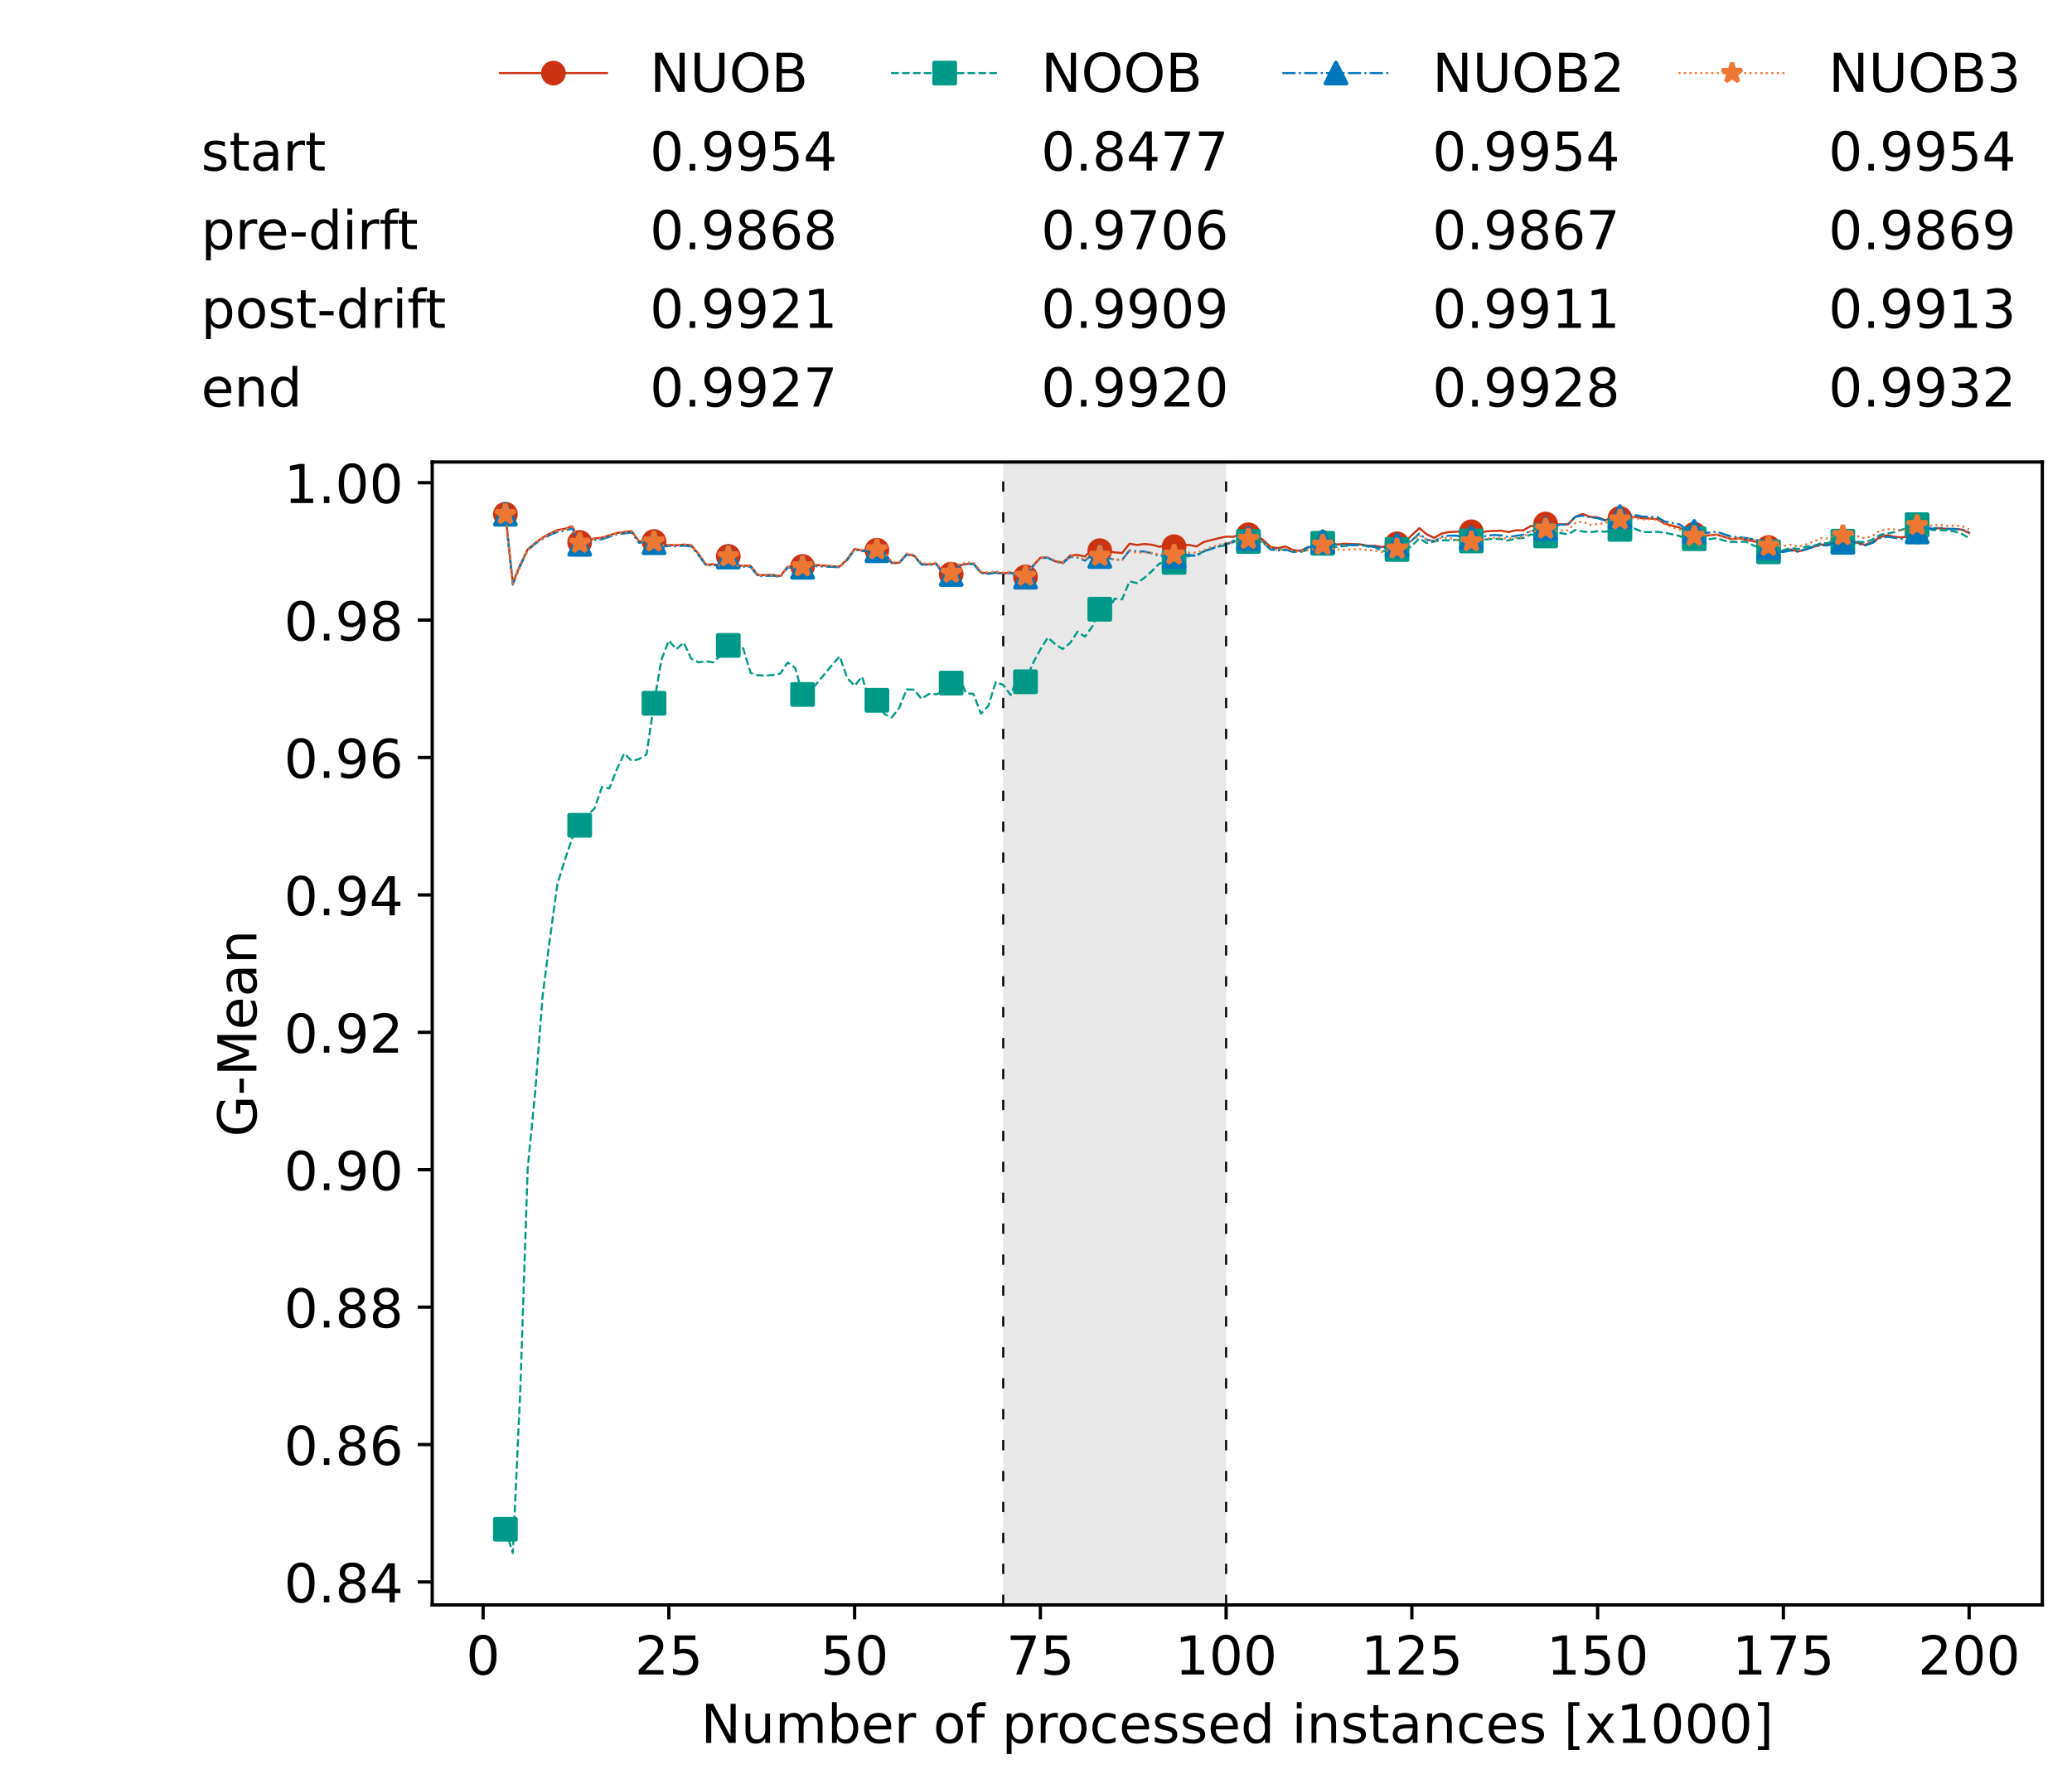 <?xml version="1.0" encoding="utf-8" standalone="no"?>
<!DOCTYPE svg PUBLIC "-//W3C//DTD SVG 1.1//EN"
  "http://www.w3.org/Graphics/SVG/1.1/DTD/svg11.dtd">
<!-- Created with matplotlib (https://matplotlib.org/) -->
<svg height="432.615pt" version="1.1" viewBox="0 0 502.65 432.615" width="502.65pt" xmlns="http://www.w3.org/2000/svg" xmlns:xlink="http://www.w3.org/1999/xlink">
 <defs>
  <style type="text/css">*{stroke-linecap:butt;stroke-linejoin:round;}</style>
 </defs>
 <g id="figure_1">
  <g id="patch_1">
   <path d="M 0 432.615 
L 502.65 432.615 
L 502.65 0 
L 0 0 
z
" style="fill:#ffffff;"/>
  </g>
  <g id="axes_1">
   <g id="patch_2">
    <path d="M 104.85 389.252 
L 495.45 389.252 
L 495.45 112.052 
L 104.85 112.052 
z
" style="fill:#ffffff;"/>
   </g>
   <g id="patch_3">
    <path clip-path="url(#p8cdab807b3)" d="M 297.446 389.252 
L 297.446 112.052 
L 243.372 112.052 
L 243.372 389.252 
z
" style="fill:#d3d3d3;opacity:0.5;"/>
   </g>
   <g id="matplotlib.axis_1">
    <g id="xtick_1">
     <g id="line2d_1">
      <defs>
       <path d="M 0 0 
L 0 3.5 
" id="mef6033f1b7" style="stroke:#000000;stroke-width:0.8;"/>
      </defs>
      <g>
       <use style="stroke:#000000;stroke-width:0.8;" x="117.197" xlink:href="#mef6033f1b7" y="389.252"/>
      </g>
     </g>
     <g id="text_1">
      <!-- 0 -->
      <g transform="translate(113.061 406.13)scale(0.13 -0.13)">
       <defs>
        <path d="M 31.781 66.406 
Q 24.172 66.406 20.328 58.906 
Q 16.5 51.422 16.5 36.375 
Q 16.5 21.391 20.328 13.891 
Q 24.172 6.391 31.781 6.391 
Q 39.453 6.391 43.281 13.891 
Q 47.125 21.391 47.125 36.375 
Q 47.125 51.422 43.281 58.906 
Q 39.453 66.406 31.781 66.406 
z
M 31.781 74.219 
Q 44.047 74.219 50.516 64.516 
Q 56.984 54.828 56.984 36.375 
Q 56.984 17.969 50.516 8.266 
Q 44.047 -1.422 31.781 -1.422 
Q 19.531 -1.422 13.062 8.266 
Q 6.594 17.969 6.594 36.375 
Q 6.594 54.828 13.062 64.516 
Q 19.531 74.219 31.781 74.219 
z
" id="DejaVuSans-48"/>
       </defs>
       <use xlink:href="#DejaVuSans-48"/>
      </g>
     </g>
    </g>
    <g id="xtick_2">
     <g id="line2d_2">
      <g>
       <use style="stroke:#000000;stroke-width:0.8;" x="162.259" xlink:href="#mef6033f1b7" y="389.252"/>
      </g>
     </g>
     <g id="text_2">
      <!-- 25 -->
      <g transform="translate(153.988 406.13)scale(0.13 -0.13)">
       <defs>
        <path d="M 19.188 8.297 
L 53.609 8.297 
L 53.609 0 
L 7.328 0 
L 7.328 8.297 
Q 12.938 14.109 22.625 23.891 
Q 32.328 33.688 34.812 36.531 
Q 39.547 41.844 41.422 45.531 
Q 43.312 49.219 43.312 52.781 
Q 43.312 58.594 39.234 62.25 
Q 35.156 65.922 28.609 65.922 
Q 23.969 65.922 18.812 64.312 
Q 13.672 62.703 7.812 59.422 
L 7.812 69.391 
Q 13.766 71.781 18.938 73 
Q 24.125 74.219 28.422 74.219 
Q 39.75 74.219 46.484 68.547 
Q 53.219 62.891 53.219 53.422 
Q 53.219 48.922 51.531 44.891 
Q 49.859 40.875 45.406 35.406 
Q 44.188 33.984 37.641 27.219 
Q 31.109 20.453 19.188 8.297 
z
" id="DejaVuSans-50"/>
        <path d="M 10.797 72.906 
L 49.516 72.906 
L 49.516 64.594 
L 19.828 64.594 
L 19.828 46.734 
Q 21.969 47.469 24.109 47.828 
Q 26.266 48.188 28.422 48.188 
Q 40.625 48.188 47.75 41.5 
Q 54.891 34.812 54.891 23.391 
Q 54.891 11.625 47.562 5.094 
Q 40.234 -1.422 26.906 -1.422 
Q 22.312 -1.422 17.547 -0.641 
Q 12.797 0.141 7.719 1.703 
L 7.719 11.625 
Q 12.109 9.234 16.797 8.062 
Q 21.484 6.891 26.703 6.891 
Q 35.156 6.891 40.078 11.328 
Q 45.016 15.766 45.016 23.391 
Q 45.016 31 40.078 35.438 
Q 35.156 39.891 26.703 39.891 
Q 22.75 39.891 18.812 39.016 
Q 14.891 38.141 10.797 36.281 
z
" id="DejaVuSans-53"/>
       </defs>
       <use xlink:href="#DejaVuSans-50"/>
       <use x="63.623" xlink:href="#DejaVuSans-53"/>
      </g>
     </g>
    </g>
    <g id="xtick_3">
     <g id="line2d_3">
      <g>
       <use style="stroke:#000000;stroke-width:0.8;" x="207.322" xlink:href="#mef6033f1b7" y="389.252"/>
      </g>
     </g>
     <g id="text_3">
      <!-- 50 -->
      <g transform="translate(199.05 406.13)scale(0.13 -0.13)">
       <use xlink:href="#DejaVuSans-53"/>
       <use x="63.623" xlink:href="#DejaVuSans-48"/>
      </g>
     </g>
    </g>
    <g id="xtick_4">
     <g id="line2d_4">
      <g>
       <use style="stroke:#000000;stroke-width:0.8;" x="252.384" xlink:href="#mef6033f1b7" y="389.252"/>
      </g>
     </g>
     <g id="text_4">
      <!-- 75 -->
      <g transform="translate(244.113 406.13)scale(0.13 -0.13)">
       <defs>
        <path d="M 8.203 72.906 
L 55.078 72.906 
L 55.078 68.703 
L 28.609 0 
L 18.312 0 
L 43.219 64.594 
L 8.203 64.594 
z
" id="DejaVuSans-55"/>
       </defs>
       <use xlink:href="#DejaVuSans-55"/>
       <use x="63.623" xlink:href="#DejaVuSans-53"/>
      </g>
     </g>
    </g>
    <g id="xtick_5">
     <g id="line2d_5">
      <g>
       <use style="stroke:#000000;stroke-width:0.8;" x="297.446" xlink:href="#mef6033f1b7" y="389.252"/>
      </g>
     </g>
     <g id="text_5">
      <!-- 100 -->
      <g transform="translate(285.039 406.13)scale(0.13 -0.13)">
       <defs>
        <path d="M 12.406 8.297 
L 28.516 8.297 
L 28.516 63.922 
L 10.984 60.406 
L 10.984 69.391 
L 28.422 72.906 
L 38.281 72.906 
L 38.281 8.297 
L 54.391 8.297 
L 54.391 0 
L 12.406 0 
z
" id="DejaVuSans-49"/>
       </defs>
       <use xlink:href="#DejaVuSans-49"/>
       <use x="63.623" xlink:href="#DejaVuSans-48"/>
       <use x="127.246" xlink:href="#DejaVuSans-48"/>
      </g>
     </g>
    </g>
    <g id="xtick_6">
     <g id="line2d_6">
      <g>
       <use style="stroke:#000000;stroke-width:0.8;" x="342.509" xlink:href="#mef6033f1b7" y="389.252"/>
      </g>
     </g>
     <g id="text_6">
      <!-- 125 -->
      <g transform="translate(330.102 406.13)scale(0.13 -0.13)">
       <use xlink:href="#DejaVuSans-49"/>
       <use x="63.623" xlink:href="#DejaVuSans-50"/>
       <use x="127.246" xlink:href="#DejaVuSans-53"/>
      </g>
     </g>
    </g>
    <g id="xtick_7">
     <g id="line2d_7">
      <g>
       <use style="stroke:#000000;stroke-width:0.8;" x="387.571" xlink:href="#mef6033f1b7" y="389.252"/>
      </g>
     </g>
     <g id="text_7">
      <!-- 150 -->
      <g transform="translate(375.164 406.13)scale(0.13 -0.13)">
       <use xlink:href="#DejaVuSans-49"/>
       <use x="63.623" xlink:href="#DejaVuSans-53"/>
       <use x="127.246" xlink:href="#DejaVuSans-48"/>
      </g>
     </g>
    </g>
    <g id="xtick_8">
     <g id="line2d_8">
      <g>
       <use style="stroke:#000000;stroke-width:0.8;" x="432.633" xlink:href="#mef6033f1b7" y="389.252"/>
      </g>
     </g>
     <g id="text_8">
      <!-- 175 -->
      <g transform="translate(420.226 406.13)scale(0.13 -0.13)">
       <use xlink:href="#DejaVuSans-49"/>
       <use x="63.623" xlink:href="#DejaVuSans-55"/>
       <use x="127.246" xlink:href="#DejaVuSans-53"/>
      </g>
     </g>
    </g>
    <g id="xtick_9">
     <g id="line2d_9">
      <g>
       <use style="stroke:#000000;stroke-width:0.8;" x="477.695" xlink:href="#mef6033f1b7" y="389.252"/>
      </g>
     </g>
     <g id="text_9">
      <!-- 200 -->
      <g transform="translate(465.289 406.13)scale(0.13 -0.13)">
       <use xlink:href="#DejaVuSans-50"/>
       <use x="63.623" xlink:href="#DejaVuSans-48"/>
       <use x="127.246" xlink:href="#DejaVuSans-48"/>
      </g>
     </g>
    </g>
    <g id="text_10">
     <!-- Number of processed instances [x1000] -->
     <g transform="translate(170.025 422.711)scale(0.13 -0.13)">
      <defs>
       <path d="M 9.812 72.906 
L 23.094 72.906 
L 55.422 11.922 
L 55.422 72.906 
L 64.984 72.906 
L 64.984 0 
L 51.703 0 
L 19.391 60.984 
L 19.391 0 
L 9.812 0 
z
" id="DejaVuSans-78"/>
       <path d="M 8.5 21.578 
L 8.5 54.688 
L 17.484 54.688 
L 17.484 21.922 
Q 17.484 14.156 20.5 10.266 
Q 23.531 6.391 29.594 6.391 
Q 36.859 6.391 41.078 11.031 
Q 45.312 15.672 45.312 23.688 
L 45.312 54.688 
L 54.297 54.688 
L 54.297 0 
L 45.312 0 
L 45.312 8.406 
Q 42.047 3.422 37.719 1 
Q 33.406 -1.422 27.688 -1.422 
Q 18.266 -1.422 13.375 4.438 
Q 8.5 10.297 8.5 21.578 
z
M 31.109 56 
z
" id="DejaVuSans-117"/>
       <path d="M 52 44.188 
Q 55.375 50.25 60.062 53.125 
Q 64.75 56 71.094 56 
Q 79.641 56 84.281 50.016 
Q 88.922 44.047 88.922 33.016 
L 88.922 0 
L 79.891 0 
L 79.891 32.719 
Q 79.891 40.578 77.094 44.375 
Q 74.312 48.188 68.609 48.188 
Q 61.625 48.188 57.562 43.547 
Q 53.516 38.922 53.516 30.906 
L 53.516 0 
L 44.484 0 
L 44.484 32.719 
Q 44.484 40.625 41.703 44.406 
Q 38.922 48.188 33.109 48.188 
Q 26.219 48.188 22.156 43.531 
Q 18.109 38.875 18.109 30.906 
L 18.109 0 
L 9.078 0 
L 9.078 54.688 
L 18.109 54.688 
L 18.109 46.188 
Q 21.188 51.219 25.484 53.609 
Q 29.781 56 35.688 56 
Q 41.656 56 45.828 52.969 
Q 50 49.953 52 44.188 
z
" id="DejaVuSans-109"/>
       <path d="M 48.688 27.297 
Q 48.688 37.203 44.609 42.844 
Q 40.531 48.484 33.406 48.484 
Q 26.266 48.484 22.188 42.844 
Q 18.109 37.203 18.109 27.297 
Q 18.109 17.391 22.188 11.75 
Q 26.266 6.109 33.406 6.109 
Q 40.531 6.109 44.609 11.75 
Q 48.688 17.391 48.688 27.297 
z
M 18.109 46.391 
Q 20.953 51.266 25.266 53.625 
Q 29.594 56 35.594 56 
Q 45.562 56 51.781 48.094 
Q 58.016 40.188 58.016 27.297 
Q 58.016 14.406 51.781 6.484 
Q 45.562 -1.422 35.594 -1.422 
Q 29.594 -1.422 25.266 0.953 
Q 20.953 3.328 18.109 8.203 
L 18.109 0 
L 9.078 0 
L 9.078 75.984 
L 18.109 75.984 
z
" id="DejaVuSans-98"/>
       <path d="M 56.203 29.594 
L 56.203 25.203 
L 14.891 25.203 
Q 15.484 15.922 20.484 11.062 
Q 25.484 6.203 34.422 6.203 
Q 39.594 6.203 44.453 7.469 
Q 49.312 8.734 54.109 11.281 
L 54.109 2.781 
Q 49.266 0.734 44.188 -0.344 
Q 39.109 -1.422 33.891 -1.422 
Q 20.797 -1.422 13.156 6.188 
Q 5.516 13.812 5.516 26.812 
Q 5.516 40.234 12.766 48.109 
Q 20.016 56 32.328 56 
Q 43.359 56 49.781 48.891 
Q 56.203 41.797 56.203 29.594 
z
M 47.219 32.234 
Q 47.125 39.594 43.094 43.984 
Q 39.062 48.391 32.422 48.391 
Q 24.906 48.391 20.391 44.141 
Q 15.875 39.891 15.188 32.172 
z
" id="DejaVuSans-101"/>
       <path d="M 41.109 46.297 
Q 39.594 47.172 37.812 47.578 
Q 36.031 48 33.891 48 
Q 26.266 48 22.188 43.047 
Q 18.109 38.094 18.109 28.812 
L 18.109 0 
L 9.078 0 
L 9.078 54.688 
L 18.109 54.688 
L 18.109 46.188 
Q 20.953 51.172 25.484 53.578 
Q 30.031 56 36.531 56 
Q 37.453 56 38.578 55.875 
Q 39.703 55.766 41.062 55.516 
z
" id="DejaVuSans-114"/>
       <path id="DejaVuSans-32"/>
       <path d="M 30.609 48.391 
Q 23.391 48.391 19.188 42.75 
Q 14.984 37.109 14.984 27.297 
Q 14.984 17.484 19.156 11.844 
Q 23.344 6.203 30.609 6.203 
Q 37.797 6.203 41.984 11.859 
Q 46.188 17.531 46.188 27.297 
Q 46.188 37.016 41.984 42.703 
Q 37.797 48.391 30.609 48.391 
z
M 30.609 56 
Q 42.328 56 49.016 48.375 
Q 55.719 40.766 55.719 27.297 
Q 55.719 13.875 49.016 6.219 
Q 42.328 -1.422 30.609 -1.422 
Q 18.844 -1.422 12.172 6.219 
Q 5.516 13.875 5.516 27.297 
Q 5.516 40.766 12.172 48.375 
Q 18.844 56 30.609 56 
z
" id="DejaVuSans-111"/>
       <path d="M 37.109 75.984 
L 37.109 68.5 
L 28.516 68.5 
Q 23.688 68.5 21.797 66.547 
Q 19.922 64.594 19.922 59.516 
L 19.922 54.688 
L 34.719 54.688 
L 34.719 47.703 
L 19.922 47.703 
L 19.922 0 
L 10.891 0 
L 10.891 47.703 
L 2.297 47.703 
L 2.297 54.688 
L 10.891 54.688 
L 10.891 58.5 
Q 10.891 67.625 15.141 71.797 
Q 19.391 75.984 28.609 75.984 
z
" id="DejaVuSans-102"/>
       <path d="M 18.109 8.203 
L 18.109 -20.797 
L 9.078 -20.797 
L 9.078 54.688 
L 18.109 54.688 
L 18.109 46.391 
Q 20.953 51.266 25.266 53.625 
Q 29.594 56 35.594 56 
Q 45.562 56 51.781 48.094 
Q 58.016 40.188 58.016 27.297 
Q 58.016 14.406 51.781 6.484 
Q 45.562 -1.422 35.594 -1.422 
Q 29.594 -1.422 25.266 0.953 
Q 20.953 3.328 18.109 8.203 
z
M 48.688 27.297 
Q 48.688 37.203 44.609 42.844 
Q 40.531 48.484 33.406 48.484 
Q 26.266 48.484 22.188 42.844 
Q 18.109 37.203 18.109 27.297 
Q 18.109 17.391 22.188 11.75 
Q 26.266 6.109 33.406 6.109 
Q 40.531 6.109 44.609 11.75 
Q 48.688 17.391 48.688 27.297 
z
" id="DejaVuSans-112"/>
       <path d="M 48.781 52.594 
L 48.781 44.188 
Q 44.969 46.297 41.141 47.344 
Q 37.312 48.391 33.406 48.391 
Q 24.656 48.391 19.812 42.844 
Q 14.984 37.312 14.984 27.297 
Q 14.984 17.281 19.812 11.734 
Q 24.656 6.203 33.406 6.203 
Q 37.312 6.203 41.141 7.25 
Q 44.969 8.297 48.781 10.406 
L 48.781 2.094 
Q 45.016 0.344 40.984 -0.531 
Q 36.969 -1.422 32.422 -1.422 
Q 20.062 -1.422 12.781 6.344 
Q 5.516 14.109 5.516 27.297 
Q 5.516 40.672 12.859 48.328 
Q 20.219 56 33.016 56 
Q 37.156 56 41.109 55.141 
Q 45.062 54.297 48.781 52.594 
z
" id="DejaVuSans-99"/>
       <path d="M 44.281 53.078 
L 44.281 44.578 
Q 40.484 46.531 36.375 47.5 
Q 32.281 48.484 27.875 48.484 
Q 21.188 48.484 17.844 46.438 
Q 14.5 44.391 14.5 40.281 
Q 14.5 37.156 16.891 35.375 
Q 19.281 33.594 26.516 31.984 
L 29.594 31.297 
Q 39.156 29.25 43.188 25.516 
Q 47.219 21.781 47.219 15.094 
Q 47.219 7.469 41.188 3.016 
Q 35.156 -1.422 24.609 -1.422 
Q 20.219 -1.422 15.453 -0.562 
Q 10.688 0.297 5.422 2 
L 5.422 11.281 
Q 10.406 8.688 15.234 7.391 
Q 20.062 6.109 24.812 6.109 
Q 31.156 6.109 34.562 8.281 
Q 37.984 10.453 37.984 14.406 
Q 37.984 18.062 35.516 20.016 
Q 33.062 21.969 24.703 23.781 
L 21.578 24.516 
Q 13.234 26.266 9.516 29.906 
Q 5.812 33.547 5.812 39.891 
Q 5.812 47.609 11.281 51.797 
Q 16.75 56 26.812 56 
Q 31.781 56 36.172 55.266 
Q 40.578 54.547 44.281 53.078 
z
" id="DejaVuSans-115"/>
       <path d="M 45.406 46.391 
L 45.406 75.984 
L 54.391 75.984 
L 54.391 0 
L 45.406 0 
L 45.406 8.203 
Q 42.578 3.328 38.25 0.953 
Q 33.938 -1.422 27.875 -1.422 
Q 17.969 -1.422 11.734 6.484 
Q 5.516 14.406 5.516 27.297 
Q 5.516 40.188 11.734 48.094 
Q 17.969 56 27.875 56 
Q 33.938 56 38.25 53.625 
Q 42.578 51.266 45.406 46.391 
z
M 14.797 27.297 
Q 14.797 17.391 18.875 11.75 
Q 22.953 6.109 30.078 6.109 
Q 37.203 6.109 41.297 11.75 
Q 45.406 17.391 45.406 27.297 
Q 45.406 37.203 41.297 42.844 
Q 37.203 48.484 30.078 48.484 
Q 22.953 48.484 18.875 42.844 
Q 14.797 37.203 14.797 27.297 
z
" id="DejaVuSans-100"/>
       <path d="M 9.422 54.688 
L 18.406 54.688 
L 18.406 0 
L 9.422 0 
z
M 9.422 75.984 
L 18.406 75.984 
L 18.406 64.594 
L 9.422 64.594 
z
" id="DejaVuSans-105"/>
       <path d="M 54.891 33.016 
L 54.891 0 
L 45.906 0 
L 45.906 32.719 
Q 45.906 40.484 42.875 44.328 
Q 39.844 48.188 33.797 48.188 
Q 26.516 48.188 22.312 43.547 
Q 18.109 38.922 18.109 30.906 
L 18.109 0 
L 9.078 0 
L 9.078 54.688 
L 18.109 54.688 
L 18.109 46.188 
Q 21.344 51.125 25.703 53.562 
Q 30.078 56 35.797 56 
Q 45.219 56 50.047 50.172 
Q 54.891 44.344 54.891 33.016 
z
" id="DejaVuSans-110"/>
       <path d="M 18.312 70.219 
L 18.312 54.688 
L 36.812 54.688 
L 36.812 47.703 
L 18.312 47.703 
L 18.312 18.016 
Q 18.312 11.328 20.141 9.422 
Q 21.969 7.516 27.594 7.516 
L 36.812 7.516 
L 36.812 0 
L 27.594 0 
Q 17.188 0 13.234 3.875 
Q 9.281 7.766 9.281 18.016 
L 9.281 47.703 
L 2.688 47.703 
L 2.688 54.688 
L 9.281 54.688 
L 9.281 70.219 
z
" id="DejaVuSans-116"/>
       <path d="M 34.281 27.484 
Q 23.391 27.484 19.188 25 
Q 14.984 22.516 14.984 16.5 
Q 14.984 11.719 18.141 8.906 
Q 21.297 6.109 26.703 6.109 
Q 34.188 6.109 38.703 11.406 
Q 43.219 16.703 43.219 25.484 
L 43.219 27.484 
z
M 52.203 31.203 
L 52.203 0 
L 43.219 0 
L 43.219 8.297 
Q 40.141 3.328 35.547 0.953 
Q 30.953 -1.422 24.312 -1.422 
Q 15.922 -1.422 10.953 3.297 
Q 6 8.016 6 15.922 
Q 6 25.141 12.172 29.828 
Q 18.359 34.516 30.609 34.516 
L 43.219 34.516 
L 43.219 35.406 
Q 43.219 41.609 39.141 45 
Q 35.062 48.391 27.688 48.391 
Q 23 48.391 18.547 47.266 
Q 14.109 46.141 10.016 43.891 
L 10.016 52.203 
Q 14.938 54.109 19.578 55.047 
Q 24.219 56 28.609 56 
Q 40.484 56 46.344 49.844 
Q 52.203 43.703 52.203 31.203 
z
" id="DejaVuSans-97"/>
       <path d="M 8.594 75.984 
L 29.297 75.984 
L 29.297 69 
L 17.578 69 
L 17.578 -6.203 
L 29.297 -6.203 
L 29.297 -13.188 
L 8.594 -13.188 
z
" id="DejaVuSans-91"/>
       <path d="M 54.891 54.688 
L 35.109 28.078 
L 55.906 0 
L 45.312 0 
L 29.391 21.484 
L 13.484 0 
L 2.875 0 
L 24.125 28.609 
L 4.688 54.688 
L 15.281 54.688 
L 29.781 35.203 
L 44.281 54.688 
z
" id="DejaVuSans-120"/>
       <path d="M 30.422 75.984 
L 30.422 -13.188 
L 9.719 -13.188 
L 9.719 -6.203 
L 21.391 -6.203 
L 21.391 69 
L 9.719 69 
L 9.719 75.984 
z
" id="DejaVuSans-93"/>
      </defs>
      <use xlink:href="#DejaVuSans-78"/>
      <use x="74.805" xlink:href="#DejaVuSans-117"/>
      <use x="138.184" xlink:href="#DejaVuSans-109"/>
      <use x="235.596" xlink:href="#DejaVuSans-98"/>
      <use x="299.072" xlink:href="#DejaVuSans-101"/>
      <use x="360.596" xlink:href="#DejaVuSans-114"/>
      <use x="401.709" xlink:href="#DejaVuSans-32"/>
      <use x="433.496" xlink:href="#DejaVuSans-111"/>
      <use x="494.678" xlink:href="#DejaVuSans-102"/>
      <use x="529.883" xlink:href="#DejaVuSans-32"/>
      <use x="561.67" xlink:href="#DejaVuSans-112"/>
      <use x="625.146" xlink:href="#DejaVuSans-114"/>
      <use x="664.01" xlink:href="#DejaVuSans-111"/>
      <use x="725.191" xlink:href="#DejaVuSans-99"/>
      <use x="780.172" xlink:href="#DejaVuSans-101"/>
      <use x="841.695" xlink:href="#DejaVuSans-115"/>
      <use x="893.795" xlink:href="#DejaVuSans-115"/>
      <use x="945.895" xlink:href="#DejaVuSans-101"/>
      <use x="1007.418" xlink:href="#DejaVuSans-100"/>
      <use x="1070.895" xlink:href="#DejaVuSans-32"/>
      <use x="1102.682" xlink:href="#DejaVuSans-105"/>
      <use x="1130.465" xlink:href="#DejaVuSans-110"/>
      <use x="1193.844" xlink:href="#DejaVuSans-115"/>
      <use x="1245.943" xlink:href="#DejaVuSans-116"/>
      <use x="1285.152" xlink:href="#DejaVuSans-97"/>
      <use x="1346.432" xlink:href="#DejaVuSans-110"/>
      <use x="1409.811" xlink:href="#DejaVuSans-99"/>
      <use x="1464.791" xlink:href="#DejaVuSans-101"/>
      <use x="1526.314" xlink:href="#DejaVuSans-115"/>
      <use x="1578.414" xlink:href="#DejaVuSans-32"/>
      <use x="1610.201" xlink:href="#DejaVuSans-91"/>
      <use x="1649.215" xlink:href="#DejaVuSans-120"/>
      <use x="1708.395" xlink:href="#DejaVuSans-49"/>
      <use x="1772.018" xlink:href="#DejaVuSans-48"/>
      <use x="1835.641" xlink:href="#DejaVuSans-48"/>
      <use x="1899.264" xlink:href="#DejaVuSans-48"/>
      <use x="1962.887" xlink:href="#DejaVuSans-93"/>
     </g>
    </g>
   </g>
   <g id="matplotlib.axis_2">
    <g id="ytick_1">
     <g id="line2d_10">
      <defs>
       <path d="M 0 0 
L -3.5 0 
" id="md83b5fc62d" style="stroke:#000000;stroke-width:0.8;"/>
      </defs>
      <g>
       <use style="stroke:#000000;stroke-width:0.8;" x="104.85" xlink:href="#md83b5fc62d" y="383.678"/>
      </g>
     </g>
     <g id="text_11">
      <!-- 0.84 -->
      <g transform="translate(68.905 388.617)scale(0.13 -0.13)">
       <defs>
        <path d="M 10.688 12.406 
L 21 12.406 
L 21 0 
L 10.688 0 
z
" id="DejaVuSans-46"/>
        <path d="M 31.781 34.625 
Q 24.75 34.625 20.719 30.859 
Q 16.703 27.094 16.703 20.516 
Q 16.703 13.922 20.719 10.156 
Q 24.75 6.391 31.781 6.391 
Q 38.812 6.391 42.859 10.172 
Q 46.922 13.969 46.922 20.516 
Q 46.922 27.094 42.891 30.859 
Q 38.875 34.625 31.781 34.625 
z
M 21.922 38.812 
Q 15.578 40.375 12.031 44.719 
Q 8.5 49.078 8.5 55.328 
Q 8.5 64.062 14.719 69.141 
Q 20.953 74.219 31.781 74.219 
Q 42.672 74.219 48.875 69.141 
Q 55.078 64.062 55.078 55.328 
Q 55.078 49.078 51.531 44.719 
Q 48 40.375 41.703 38.812 
Q 48.828 37.156 52.797 32.312 
Q 56.781 27.484 56.781 20.516 
Q 56.781 9.906 50.312 4.234 
Q 43.844 -1.422 31.781 -1.422 
Q 19.734 -1.422 13.25 4.234 
Q 6.781 9.906 6.781 20.516 
Q 6.781 27.484 10.781 32.312 
Q 14.797 37.156 21.922 38.812 
z
M 18.312 54.391 
Q 18.312 48.734 21.844 45.562 
Q 25.391 42.391 31.781 42.391 
Q 38.141 42.391 41.719 45.562 
Q 45.312 48.734 45.312 54.391 
Q 45.312 60.062 41.719 63.234 
Q 38.141 66.406 31.781 66.406 
Q 25.391 66.406 21.844 63.234 
Q 18.312 60.062 18.312 54.391 
z
" id="DejaVuSans-56"/>
        <path d="M 37.797 64.312 
L 12.891 25.391 
L 37.797 25.391 
z
M 35.203 72.906 
L 47.609 72.906 
L 47.609 25.391 
L 58.016 25.391 
L 58.016 17.188 
L 47.609 17.188 
L 47.609 0 
L 37.797 0 
L 37.797 17.188 
L 4.891 17.188 
L 4.891 26.703 
z
" id="DejaVuSans-52"/>
       </defs>
       <use xlink:href="#DejaVuSans-48"/>
       <use x="63.623" xlink:href="#DejaVuSans-46"/>
       <use x="95.41" xlink:href="#DejaVuSans-56"/>
       <use x="159.033" xlink:href="#DejaVuSans-52"/>
      </g>
     </g>
    </g>
    <g id="ytick_2">
     <g id="line2d_11">
      <g>
       <use style="stroke:#000000;stroke-width:0.8;" x="104.85" xlink:href="#md83b5fc62d" y="350.352"/>
      </g>
     </g>
     <g id="text_12">
      <!-- 0.86 -->
      <g transform="translate(68.905 355.291)scale(0.13 -0.13)">
       <defs>
        <path d="M 33.016 40.375 
Q 26.375 40.375 22.484 35.828 
Q 18.609 31.297 18.609 23.391 
Q 18.609 15.531 22.484 10.953 
Q 26.375 6.391 33.016 6.391 
Q 39.656 6.391 43.531 10.953 
Q 47.406 15.531 47.406 23.391 
Q 47.406 31.297 43.531 35.828 
Q 39.656 40.375 33.016 40.375 
z
M 52.594 71.297 
L 52.594 62.312 
Q 48.875 64.062 45.094 64.984 
Q 41.312 65.922 37.594 65.922 
Q 27.828 65.922 22.672 59.328 
Q 17.531 52.734 16.797 39.406 
Q 19.672 43.656 24.016 45.922 
Q 28.375 48.188 33.594 48.188 
Q 44.578 48.188 50.953 41.516 
Q 57.328 34.859 57.328 23.391 
Q 57.328 12.156 50.688 5.359 
Q 44.047 -1.422 33.016 -1.422 
Q 20.359 -1.422 13.672 8.266 
Q 6.984 17.969 6.984 36.375 
Q 6.984 53.656 15.188 63.938 
Q 23.391 74.219 37.203 74.219 
Q 40.922 74.219 44.703 73.484 
Q 48.484 72.75 52.594 71.297 
z
" id="DejaVuSans-54"/>
       </defs>
       <use xlink:href="#DejaVuSans-48"/>
       <use x="63.623" xlink:href="#DejaVuSans-46"/>
       <use x="95.41" xlink:href="#DejaVuSans-56"/>
       <use x="159.033" xlink:href="#DejaVuSans-54"/>
      </g>
     </g>
    </g>
    <g id="ytick_3">
     <g id="line2d_12">
      <g>
       <use style="stroke:#000000;stroke-width:0.8;" x="104.85" xlink:href="#md83b5fc62d" y="317.025"/>
      </g>
     </g>
     <g id="text_13">
      <!-- 0.88 -->
      <g transform="translate(68.905 321.964)scale(0.13 -0.13)">
       <use xlink:href="#DejaVuSans-48"/>
       <use x="63.623" xlink:href="#DejaVuSans-46"/>
       <use x="95.41" xlink:href="#DejaVuSans-56"/>
       <use x="159.033" xlink:href="#DejaVuSans-56"/>
      </g>
     </g>
    </g>
    <g id="ytick_4">
     <g id="line2d_13">
      <g>
       <use style="stroke:#000000;stroke-width:0.8;" x="104.85" xlink:href="#md83b5fc62d" y="283.699"/>
      </g>
     </g>
     <g id="text_14">
      <!-- 0.90 -->
      <g transform="translate(68.905 288.638)scale(0.13 -0.13)">
       <defs>
        <path d="M 10.984 1.516 
L 10.984 10.5 
Q 14.703 8.734 18.5 7.812 
Q 22.312 6.891 25.984 6.891 
Q 35.75 6.891 40.891 13.453 
Q 46.047 20.016 46.781 33.406 
Q 43.953 29.203 39.594 26.953 
Q 35.25 24.703 29.984 24.703 
Q 19.047 24.703 12.672 31.312 
Q 6.297 37.938 6.297 49.422 
Q 6.297 60.641 12.938 67.422 
Q 19.578 74.219 30.609 74.219 
Q 43.266 74.219 49.922 64.516 
Q 56.594 54.828 56.594 36.375 
Q 56.594 19.141 48.406 8.859 
Q 40.234 -1.422 26.422 -1.422 
Q 22.703 -1.422 18.891 -0.688 
Q 15.094 0.047 10.984 1.516 
z
M 30.609 32.422 
Q 37.25 32.422 41.125 36.953 
Q 45.016 41.5 45.016 49.422 
Q 45.016 57.281 41.125 61.844 
Q 37.25 66.406 30.609 66.406 
Q 23.969 66.406 20.094 61.844 
Q 16.219 57.281 16.219 49.422 
Q 16.219 41.5 20.094 36.953 
Q 23.969 32.422 30.609 32.422 
z
" id="DejaVuSans-57"/>
       </defs>
       <use xlink:href="#DejaVuSans-48"/>
       <use x="63.623" xlink:href="#DejaVuSans-46"/>
       <use x="95.41" xlink:href="#DejaVuSans-57"/>
       <use x="159.033" xlink:href="#DejaVuSans-48"/>
      </g>
     </g>
    </g>
    <g id="ytick_5">
     <g id="line2d_14">
      <g>
       <use style="stroke:#000000;stroke-width:0.8;" x="104.85" xlink:href="#md83b5fc62d" y="250.373"/>
      </g>
     </g>
     <g id="text_15">
      <!-- 0.92 -->
      <g transform="translate(68.905 255.312)scale(0.13 -0.13)">
       <use xlink:href="#DejaVuSans-48"/>
       <use x="63.623" xlink:href="#DejaVuSans-46"/>
       <use x="95.41" xlink:href="#DejaVuSans-57"/>
       <use x="159.033" xlink:href="#DejaVuSans-50"/>
      </g>
     </g>
    </g>
    <g id="ytick_6">
     <g id="line2d_15">
      <g>
       <use style="stroke:#000000;stroke-width:0.8;" x="104.85" xlink:href="#md83b5fc62d" y="217.047"/>
      </g>
     </g>
     <g id="text_16">
      <!-- 0.94 -->
      <g transform="translate(68.905 221.986)scale(0.13 -0.13)">
       <use xlink:href="#DejaVuSans-48"/>
       <use x="63.623" xlink:href="#DejaVuSans-46"/>
       <use x="95.41" xlink:href="#DejaVuSans-57"/>
       <use x="159.033" xlink:href="#DejaVuSans-52"/>
      </g>
     </g>
    </g>
    <g id="ytick_7">
     <g id="line2d_16">
      <g>
       <use style="stroke:#000000;stroke-width:0.8;" x="104.85" xlink:href="#md83b5fc62d" y="183.72"/>
      </g>
     </g>
     <g id="text_17">
      <!-- 0.96 -->
      <g transform="translate(68.905 188.659)scale(0.13 -0.13)">
       <use xlink:href="#DejaVuSans-48"/>
       <use x="63.623" xlink:href="#DejaVuSans-46"/>
       <use x="95.41" xlink:href="#DejaVuSans-57"/>
       <use x="159.033" xlink:href="#DejaVuSans-54"/>
      </g>
     </g>
    </g>
    <g id="ytick_8">
     <g id="line2d_17">
      <g>
       <use style="stroke:#000000;stroke-width:0.8;" x="104.85" xlink:href="#md83b5fc62d" y="150.394"/>
      </g>
     </g>
     <g id="text_18">
      <!-- 0.98 -->
      <g transform="translate(68.905 155.333)scale(0.13 -0.13)">
       <use xlink:href="#DejaVuSans-48"/>
       <use x="63.623" xlink:href="#DejaVuSans-46"/>
       <use x="95.41" xlink:href="#DejaVuSans-57"/>
       <use x="159.033" xlink:href="#DejaVuSans-56"/>
      </g>
     </g>
    </g>
    <g id="ytick_9">
     <g id="line2d_18">
      <g>
       <use style="stroke:#000000;stroke-width:0.8;" x="104.85" xlink:href="#md83b5fc62d" y="117.068"/>
      </g>
     </g>
     <g id="text_19">
      <!-- 1.00 -->
      <g transform="translate(68.905 122.007)scale(0.13 -0.13)">
       <use xlink:href="#DejaVuSans-49"/>
       <use x="63.623" xlink:href="#DejaVuSans-46"/>
       <use x="95.41" xlink:href="#DejaVuSans-48"/>
       <use x="159.033" xlink:href="#DejaVuSans-48"/>
      </g>
     </g>
    </g>
    <g id="text_20">
     <!-- G-Mean -->
     <g transform="translate(62.201 275.744)rotate(-90)scale(0.13 -0.13)">
      <defs>
       <path d="M 59.516 10.406 
L 59.516 29.984 
L 43.406 29.984 
L 43.406 38.094 
L 69.281 38.094 
L 69.281 6.781 
Q 63.578 2.734 56.688 0.656 
Q 49.812 -1.422 42 -1.422 
Q 24.906 -1.422 15.25 8.562 
Q 5.609 18.562 5.609 36.375 
Q 5.609 54.25 15.25 64.234 
Q 24.906 74.219 42 74.219 
Q 49.125 74.219 55.547 72.453 
Q 61.969 70.703 67.391 67.281 
L 67.391 56.781 
Q 61.922 61.422 55.766 63.766 
Q 49.609 66.109 42.828 66.109 
Q 29.438 66.109 22.719 58.641 
Q 16.016 51.172 16.016 36.375 
Q 16.016 21.625 22.719 14.156 
Q 29.438 6.688 42.828 6.688 
Q 48.047 6.688 52.141 7.594 
Q 56.25 8.5 59.516 10.406 
z
" id="DejaVuSans-71"/>
       <path d="M 4.891 31.391 
L 31.203 31.391 
L 31.203 23.391 
L 4.891 23.391 
z
" id="DejaVuSans-45"/>
       <path d="M 9.812 72.906 
L 24.516 72.906 
L 43.109 23.297 
L 61.812 72.906 
L 76.516 72.906 
L 76.516 0 
L 66.891 0 
L 66.891 64.016 
L 48.094 14.016 
L 38.188 14.016 
L 19.391 64.016 
L 19.391 0 
L 9.812 0 
z
" id="DejaVuSans-77"/>
      </defs>
      <use xlink:href="#DejaVuSans-71"/>
      <use x="77.49" xlink:href="#DejaVuSans-45"/>
      <use x="113.574" xlink:href="#DejaVuSans-77"/>
      <use x="199.854" xlink:href="#DejaVuSans-101"/>
      <use x="261.377" xlink:href="#DejaVuSans-97"/>
      <use x="322.656" xlink:href="#DejaVuSans-110"/>
     </g>
    </g>
   </g>
   <g id="line2d_19"/>
   <g id="line2d_20"/>
   <g id="line2d_21"/>
   <g id="line2d_22"/>
   <g id="line2d_23"/>
   <g id="line2d_24">
    <path clip-path="url(#p8cdab807b3)" d="M 122.605 124.721 
L 124.407 141.367 
L 126.21 136.96 
L 128.012 133.252 
L 129.815 131.727 
L 131.617 130.413 
L 133.419 129.373 
L 135.222 128.577 
L 137.024 128.246 
L 138.827 127.642 
L 140.629 131.55 
L 142.432 131.208 
L 144.234 130.577 
L 146.037 130.403 
L 149.642 129.264 
L 153.247 128.81 
L 155.049 131.366 
L 156.852 130.993 
L 158.654 131.331 
L 160.457 132.254 
L 162.259 132.169 
L 164.062 132.256 
L 165.864 132.084 
L 167.667 132.215 
L 169.469 134.378 
L 171.272 136.939 
L 173.074 136.853 
L 174.877 137.15 
L 176.679 134.936 
L 178.482 137.185 
L 182.087 137.228 
L 183.889 139.5 
L 187.494 139.415 
L 189.297 139.711 
L 191.099 137.419 
L 192.902 137.549 
L 194.704 137.382 
L 196.507 136.922 
L 201.914 137.348 
L 203.717 137.39 
L 205.519 135.648 
L 207.322 133.132 
L 209.124 133.52 
L 210.927 133.347 
L 212.729 133.443 
L 214.532 134.074 
L 216.334 136.536 
L 218.137 136.498 
L 219.939 134.443 
L 221.742 134.743 
L 223.544 136.826 
L 225.347 136.907 
L 227.149 136.696 
L 228.952 139.336 
L 230.754 139.25 
L 232.557 137.169 
L 234.359 136.786 
L 236.162 136.702 
L 237.964 138.87 
L 239.767 139.08 
L 241.569 138.828 
L 243.372 139.082 
L 245.174 138.873 
L 246.976 139.516 
L 248.779 139.915 
L 250.581 137.232 
L 252.384 135.265 
L 254.186 135.255 
L 255.989 136.141 
L 257.791 136.477 
L 259.594 134.773 
L 261.396 134.566 
L 263.199 134.967 
L 265.001 133.177 
L 266.804 133.556 
L 268.606 133.664 
L 270.409 133.97 
L 272.211 134.128 
L 274.014 131.864 
L 275.816 132.167 
L 277.619 131.94 
L 279.421 132.106 
L 281.224 132.612 
L 283.026 132.287 
L 284.829 132.592 
L 286.631 132.164 
L 288.434 132.156 
L 290.236 132.547 
L 292.039 131.448 
L 295.644 130.534 
L 297.446 130.163 
L 299.249 130.19 
L 301.051 129.505 
L 302.854 129.695 
L 304.656 129.728 
L 306.459 130.999 
L 308.261 132.669 
L 310.064 132.939 
L 311.866 132.524 
L 313.669 133.391 
L 315.471 133.594 
L 317.274 132.754 
L 319.076 132.747 
L 320.879 131.621 
L 324.484 132.045 
L 326.286 131.884 
L 329.891 132.025 
L 331.694 132.334 
L 333.496 132.382 
L 335.299 132.672 
L 337.101 132.219 
L 340.706 131.502 
L 344.311 128.096 
L 346.114 129.584 
L 347.916 130.441 
L 349.719 129.421 
L 351.521 129.032 
L 355.126 128.875 
L 356.928 128.971 
L 358.731 129.518 
L 360.533 128.859 
L 364.138 128.697 
L 365.941 129.052 
L 367.743 128.612 
L 369.546 128.611 
L 371.348 127.57 
L 373.151 127.661 
L 374.953 127.086 
L 380.361 127.182 
L 382.163 125.321 
L 383.966 124.652 
L 385.768 125.36 
L 387.571 125.496 
L 389.373 126.118 
L 391.176 125.719 
L 392.978 125.719 
L 394.781 125.442 
L 396.583 125.35 
L 398.386 125.703 
L 400.188 125.748 
L 401.991 125.91 
L 403.793 126.974 
L 407.398 127.958 
L 409.201 129.019 
L 411.003 129.582 
L 412.806 130.022 
L 416.411 129.659 
L 420.016 130.755 
L 421.818 130.556 
L 425.423 131.274 
L 427.226 131.655 
L 429.028 132.786 
L 430.831 133.585 
L 432.633 133.717 
L 434.436 133.276 
L 436.238 133.751 
L 441.646 132.103 
L 443.448 131.993 
L 445.251 131.305 
L 447.053 131.436 
L 448.856 130.952 
L 450.658 131.674 
L 452.461 132.153 
L 454.263 131.471 
L 456.066 130.262 
L 457.868 129.801 
L 459.671 130.201 
L 461.473 130.347 
L 463.276 129.925 
L 465.078 129.027 
L 466.881 127.915 
L 468.683 128.338 
L 470.485 128.089 
L 472.288 128.297 
L 474.09 128.289 
L 475.893 128.431 
L 477.695 129.267 
L 477.695 129.267 
" style="fill:none;stroke:#cc3311;stroke-linecap:square;stroke-width:0.5;"/>
    <defs>
     <path d="M 0 2.5 
C 0.663 2.5 1.299 2.237 1.768 1.768 
C 2.237 1.299 2.5 0.663 2.5 0 
C 2.5 -0.663 2.237 -1.299 1.768 -1.768 
C 1.299 -2.237 0.663 -2.5 0 -2.5 
C -0.663 -2.5 -1.299 -2.237 -1.768 -1.768 
C -2.237 -1.299 -2.5 -0.663 -2.5 0 
C -2.5 0.663 -2.237 1.299 -1.768 1.768 
C -1.299 2.237 -0.663 2.5 0 2.5 
z
" id="m47c4202ada" style="stroke:#cc3311;"/>
    </defs>
    <g clip-path="url(#p8cdab807b3)">
     <use style="fill:#cc3311;stroke:#cc3311;" x="122.605" xlink:href="#m47c4202ada" y="124.721"/>
     <use style="fill:#cc3311;stroke:#cc3311;" x="140.629" xlink:href="#m47c4202ada" y="131.55"/>
     <use style="fill:#cc3311;stroke:#cc3311;" x="158.654" xlink:href="#m47c4202ada" y="131.331"/>
     <use style="fill:#cc3311;stroke:#cc3311;" x="176.679" xlink:href="#m47c4202ada" y="134.936"/>
     <use style="fill:#cc3311;stroke:#cc3311;" x="194.704" xlink:href="#m47c4202ada" y="137.382"/>
     <use style="fill:#cc3311;stroke:#cc3311;" x="212.729" xlink:href="#m47c4202ada" y="133.443"/>
     <use style="fill:#cc3311;stroke:#cc3311;" x="230.754" xlink:href="#m47c4202ada" y="139.25"/>
     <use style="fill:#cc3311;stroke:#cc3311;" x="248.779" xlink:href="#m47c4202ada" y="139.915"/>
     <use style="fill:#cc3311;stroke:#cc3311;" x="266.804" xlink:href="#m47c4202ada" y="133.556"/>
     <use style="fill:#cc3311;stroke:#cc3311;" x="284.829" xlink:href="#m47c4202ada" y="132.592"/>
     <use style="fill:#cc3311;stroke:#cc3311;" x="302.854" xlink:href="#m47c4202ada" y="129.695"/>
     <use style="fill:#cc3311;stroke:#cc3311;" x="320.879" xlink:href="#m47c4202ada" y="131.621"/>
     <use style="fill:#cc3311;stroke:#cc3311;" x="338.904" xlink:href="#m47c4202ada" y="131.892"/>
     <use style="fill:#cc3311;stroke:#cc3311;" x="356.928" xlink:href="#m47c4202ada" y="128.971"/>
     <use style="fill:#cc3311;stroke:#cc3311;" x="374.953" xlink:href="#m47c4202ada" y="127.086"/>
     <use style="fill:#cc3311;stroke:#cc3311;" x="392.978" xlink:href="#m47c4202ada" y="125.719"/>
     <use style="fill:#cc3311;stroke:#cc3311;" x="411.003" xlink:href="#m47c4202ada" y="129.582"/>
     <use style="fill:#cc3311;stroke:#cc3311;" x="429.028" xlink:href="#m47c4202ada" y="132.786"/>
     <use style="fill:#cc3311;stroke:#cc3311;" x="447.053" xlink:href="#m47c4202ada" y="131.436"/>
     <use style="fill:#cc3311;stroke:#cc3311;" x="465.078" xlink:href="#m47c4202ada" y="129.027"/>
    </g>
   </g>
   <g id="line2d_25"/>
   <g id="line2d_26"/>
   <g id="line2d_27"/>
   <g id="line2d_28"/>
   <g id="line2d_29">
    <path clip-path="url(#p8cdab807b3)" d="M 122.605 370.897 
L 124.407 376.652 
L 126.21 337.418 
L 128.012 283.385 
L 129.815 265.128 
L 131.617 241.721 
L 133.419 227.519 
L 135.222 214.455 
L 137.024 208.558 
L 138.827 203.279 
L 140.629 200.16 
L 142.432 197.8 
L 144.234 196.062 
L 146.037 190.845 
L 147.839 191.204 
L 149.642 186.57 
L 151.444 182.732 
L 153.247 184.557 
L 155.049 184.093 
L 156.852 182.957 
L 158.654 170.562 
L 160.457 160.015 
L 162.259 155.321 
L 164.062 157.469 
L 165.864 155.841 
L 167.667 159.729 
L 169.469 160.642 
L 171.272 160.387 
L 173.074 160.642 
L 174.877 158.835 
L 176.679 156.535 
L 178.482 156.482 
L 180.284 157.245 
L 182.087 163.206 
L 183.889 163.766 
L 185.692 163.85 
L 187.494 163.723 
L 189.297 163.355 
L 191.099 160.676 
L 192.902 161.985 
L 194.704 168.427 
L 196.507 167.713 
L 201.914 161.212 
L 203.717 159.177 
L 205.519 164.456 
L 207.322 166.328 
L 209.124 164.113 
L 210.927 169.936 
L 212.729 169.856 
L 214.532 173.159 
L 216.334 173.996 
L 218.137 171.696 
L 219.939 167.221 
L 221.742 167.264 
L 223.544 169.479 
L 225.347 168.318 
L 227.149 168.362 
L 228.952 167.785 
L 230.754 165.674 
L 232.557 163.755 
L 234.359 168.13 
L 236.162 168.301 
L 237.964 173.101 
L 239.767 171.206 
L 241.569 165.436 
L 243.372 166.117 
L 245.174 168.557 
L 246.976 164.036 
L 248.779 165.353 
L 250.581 160.859 
L 252.384 157.542 
L 254.186 154.619 
L 255.989 156.239 
L 257.791 157.414 
L 259.594 155.95 
L 261.396 153.221 
L 263.199 154.403 
L 265.001 151.938 
L 266.804 147.751 
L 268.606 148.517 
L 270.409 145.207 
L 272.211 145.381 
L 274.014 140.996 
L 275.816 141.412 
L 277.619 140.141 
L 279.421 138.523 
L 281.224 136.693 
L 283.026 136.291 
L 284.829 136.391 
L 286.631 135.474 
L 288.434 134.837 
L 290.236 134.649 
L 292.039 133.716 
L 295.644 132.528 
L 297.446 132.278 
L 299.249 131.126 
L 301.051 131.011 
L 302.854 131.319 
L 304.656 131.131 
L 306.459 131.467 
L 308.261 133.173 
L 310.064 133.098 
L 313.669 133.792 
L 315.471 133.874 
L 317.274 133.378 
L 319.076 133.04 
L 320.879 131.774 
L 322.681 132.83 
L 329.891 132.002 
L 331.694 132.56 
L 333.496 132.656 
L 335.299 133.649 
L 337.101 133.65 
L 338.904 133.271 
L 340.706 133.517 
L 342.509 132.415 
L 344.311 130.561 
L 346.114 131.671 
L 349.719 131.018 
L 351.521 131.066 
L 353.324 130.927 
L 355.126 131.001 
L 356.928 131.195 
L 358.731 130.37 
L 360.533 130.837 
L 362.336 130.648 
L 364.138 130.742 
L 365.941 131.097 
L 367.743 130.608 
L 369.546 130.466 
L 371.348 129.616 
L 373.151 129.938 
L 374.953 129.976 
L 376.756 129.386 
L 378.558 129.29 
L 380.361 129.604 
L 382.163 128.524 
L 383.966 128.897 
L 385.768 129.094 
L 387.571 128.837 
L 389.373 128.973 
L 391.176 128.575 
L 392.978 128.389 
L 394.781 128.455 
L 396.583 128.222 
L 398.386 129.005 
L 400.188 129.05 
L 401.991 128.978 
L 403.793 129.162 
L 407.398 130 
L 409.201 130.662 
L 411.003 130.671 
L 412.806 130.914 
L 414.608 130.776 
L 416.411 130.507 
L 418.213 131.102 
L 420.016 131.419 
L 423.621 131.395 
L 425.423 132.325 
L 427.226 132.803 
L 429.028 133.839 
L 430.831 133.332 
L 432.633 133.459 
L 434.436 132.879 
L 436.238 133.167 
L 438.041 132.607 
L 439.843 132.423 
L 441.646 131.792 
L 443.448 131.683 
L 445.251 131.21 
L 447.053 131.252 
L 448.856 131.423 
L 450.658 131.38 
L 452.461 131.522 
L 454.263 130.84 
L 456.066 129.725 
L 459.671 129.037 
L 461.473 128.439 
L 463.276 128.018 
L 465.078 127.261 
L 466.881 127.458 
L 468.683 128.534 
L 472.288 128.619 
L 474.09 128.881 
L 475.893 129.49 
L 477.695 130.465 
L 477.695 130.465 
" style="fill:none;stroke:#009988;stroke-dasharray:1.85,0.8;stroke-dashoffset:0;stroke-width:0.5;"/>
    <defs>
     <path d="M -2.5 2.5 
L 2.5 2.5 
L 2.5 -2.5 
L -2.5 -2.5 
z
" id="mf04ea26d29" style="stroke:#009988;stroke-linejoin:miter;"/>
    </defs>
    <g clip-path="url(#p8cdab807b3)">
     <use style="fill:#009988;stroke:#009988;stroke-linejoin:miter;" x="122.605" xlink:href="#mf04ea26d29" y="370.897"/>
     <use style="fill:#009988;stroke:#009988;stroke-linejoin:miter;" x="140.629" xlink:href="#mf04ea26d29" y="200.16"/>
     <use style="fill:#009988;stroke:#009988;stroke-linejoin:miter;" x="158.654" xlink:href="#mf04ea26d29" y="170.562"/>
     <use style="fill:#009988;stroke:#009988;stroke-linejoin:miter;" x="176.679" xlink:href="#mf04ea26d29" y="156.535"/>
     <use style="fill:#009988;stroke:#009988;stroke-linejoin:miter;" x="194.704" xlink:href="#mf04ea26d29" y="168.427"/>
     <use style="fill:#009988;stroke:#009988;stroke-linejoin:miter;" x="212.729" xlink:href="#mf04ea26d29" y="169.856"/>
     <use style="fill:#009988;stroke:#009988;stroke-linejoin:miter;" x="230.754" xlink:href="#mf04ea26d29" y="165.674"/>
     <use style="fill:#009988;stroke:#009988;stroke-linejoin:miter;" x="248.779" xlink:href="#mf04ea26d29" y="165.353"/>
     <use style="fill:#009988;stroke:#009988;stroke-linejoin:miter;" x="266.804" xlink:href="#mf04ea26d29" y="147.751"/>
     <use style="fill:#009988;stroke:#009988;stroke-linejoin:miter;" x="284.829" xlink:href="#mf04ea26d29" y="136.391"/>
     <use style="fill:#009988;stroke:#009988;stroke-linejoin:miter;" x="302.854" xlink:href="#mf04ea26d29" y="131.319"/>
     <use style="fill:#009988;stroke:#009988;stroke-linejoin:miter;" x="320.879" xlink:href="#mf04ea26d29" y="131.774"/>
     <use style="fill:#009988;stroke:#009988;stroke-linejoin:miter;" x="338.904" xlink:href="#mf04ea26d29" y="133.271"/>
     <use style="fill:#009988;stroke:#009988;stroke-linejoin:miter;" x="356.928" xlink:href="#mf04ea26d29" y="131.195"/>
     <use style="fill:#009988;stroke:#009988;stroke-linejoin:miter;" x="374.953" xlink:href="#mf04ea26d29" y="129.976"/>
     <use style="fill:#009988;stroke:#009988;stroke-linejoin:miter;" x="392.978" xlink:href="#mf04ea26d29" y="128.389"/>
     <use style="fill:#009988;stroke:#009988;stroke-linejoin:miter;" x="411.003" xlink:href="#mf04ea26d29" y="130.671"/>
     <use style="fill:#009988;stroke:#009988;stroke-linejoin:miter;" x="429.028" xlink:href="#mf04ea26d29" y="133.839"/>
     <use style="fill:#009988;stroke:#009988;stroke-linejoin:miter;" x="447.053" xlink:href="#mf04ea26d29" y="131.252"/>
     <use style="fill:#009988;stroke:#009988;stroke-linejoin:miter;" x="465.078" xlink:href="#mf04ea26d29" y="127.261"/>
    </g>
   </g>
   <g id="line2d_30"/>
   <g id="line2d_31"/>
   <g id="line2d_32"/>
   <g id="line2d_33"/>
   <g id="line2d_34">
    <path clip-path="url(#p8cdab807b3)" d="M 122.605 124.721 
L 124.407 141.786 
L 126.21 137.239 
L 128.012 133.462 
L 129.815 131.895 
L 131.617 130.694 
L 133.419 129.738 
L 135.222 129.003 
L 137.024 128.72 
L 138.827 128.154 
L 140.629 132.015 
L 142.432 131.635 
L 144.234 130.97 
L 146.037 130.769 
L 149.642 129.584 
L 153.247 129.142 
L 155.049 131.681 
L 156.852 131.291 
L 158.654 131.63 
L 160.457 132.51 
L 162.259 132.425 
L 164.062 132.513 
L 165.864 132.341 
L 167.667 132.515 
L 169.469 134.634 
L 171.272 137.153 
L 173.074 137.024 
L 174.877 137.321 
L 176.679 135.107 
L 178.482 137.397 
L 182.087 137.483 
L 183.889 139.755 
L 187.494 139.627 
L 189.297 139.924 
L 191.099 137.631 
L 192.902 137.761 
L 194.704 137.594 
L 196.507 137.135 
L 198.309 137.346 
L 203.717 137.559 
L 205.519 135.818 
L 207.322 133.301 
L 209.124 133.689 
L 210.927 133.474 
L 212.729 133.57 
L 214.532 134.159 
L 216.334 136.578 
L 218.137 136.54 
L 219.939 134.486 
L 221.742 134.828 
L 223.544 136.911 
L 225.347 136.992 
L 227.149 136.782 
L 228.952 139.422 
L 230.754 139.336 
L 232.557 137.254 
L 234.359 136.829 
L 236.162 136.745 
L 237.964 138.954 
L 239.767 139.164 
L 241.569 138.912 
L 243.372 139.166 
L 245.174 138.957 
L 246.976 139.6 
L 248.779 139.999 
L 250.581 137.316 
L 252.384 135.349 
L 254.186 135.289 
L 255.989 136.174 
L 257.791 136.647 
L 259.594 135.059 
L 261.396 135.212 
L 263.199 135.981 
L 265.001 134.531 
L 268.606 135.334 
L 270.409 135.713 
L 272.211 135.786 
L 274.014 133.481 
L 275.816 133.703 
L 277.619 133.757 
L 279.421 134.198 
L 281.224 134.812 
L 283.026 134.764 
L 284.829 135.008 
L 286.631 134.58 
L 288.434 134.572 
L 290.236 134.832 
L 292.039 133.734 
L 293.841 133.043 
L 295.644 132.525 
L 297.446 131.84 
L 299.249 131.499 
L 301.051 130.474 
L 302.854 130.592 
L 304.656 130.429 
L 306.459 131.625 
L 308.261 133.29 
L 310.064 133.513 
L 311.866 133.271 
L 313.669 133.858 
L 315.471 133.647 
L 317.274 132.699 
L 319.076 132.415 
L 320.879 131.35 
L 322.681 131.901 
L 324.484 132.148 
L 329.891 132.216 
L 331.694 132.386 
L 335.299 132.973 
L 337.101 132.52 
L 338.904 132.193 
L 340.706 132.308 
L 342.509 131.033 
L 344.311 129.41 
L 346.114 130.899 
L 347.916 131.233 
L 349.719 130.213 
L 351.521 129.917 
L 353.324 129.917 
L 355.126 130.346 
L 358.731 130.616 
L 360.533 129.956 
L 362.336 129.748 
L 364.138 129.842 
L 365.941 130.243 
L 369.546 129.693 
L 371.348 128.697 
L 373.151 128.789 
L 376.756 127.665 
L 378.558 127.247 
L 380.361 127.249 
L 382.163 125.342 
L 383.966 125.057 
L 385.768 125.434 
L 387.571 125.663 
L 389.373 126.238 
L 391.176 125.345 
L 392.978 125.298 
L 394.781 125.022 
L 396.583 124.882 
L 398.386 125.281 
L 401.991 125.395 
L 403.793 126.46 
L 407.398 127.167 
L 409.201 128.319 
L 411.003 128.882 
L 412.806 129.23 
L 414.608 129.184 
L 416.411 128.959 
L 420.016 130.146 
L 421.818 130.23 
L 425.423 130.81 
L 427.226 131.192 
L 429.028 132.797 
L 430.831 133.641 
L 432.633 133.866 
L 434.436 133.518 
L 436.238 133.809 
L 438.041 133.294 
L 439.843 132.652 
L 441.646 132.253 
L 443.448 132.281 
L 445.251 131.5 
L 447.053 131.54 
L 448.856 131.149 
L 450.658 131.871 
L 452.461 132.304 
L 454.263 131.668 
L 456.066 130.505 
L 457.868 130.184 
L 461.473 130.73 
L 463.276 130.401 
L 465.078 129.029 
L 466.881 127.872 
L 468.683 128.249 
L 470.485 127.953 
L 472.288 128.253 
L 475.893 128.341 
L 477.695 129.131 
L 477.695 129.131 
" style="fill:none;stroke:#0077bb;stroke-dasharray:3.2,0.8,0.5,0.8;stroke-dashoffset:0;stroke-width:0.5;"/>
    <defs>
     <path d="M 0 -2.5 
L -2.5 2.5 
L 2.5 2.5 
z
" id="m33d0dafdb2" style="stroke:#0077bb;stroke-linejoin:miter;"/>
    </defs>
    <g clip-path="url(#p8cdab807b3)">
     <use style="fill:#0077bb;stroke:#0077bb;stroke-linejoin:miter;" x="122.605" xlink:href="#m33d0dafdb2" y="124.721"/>
     <use style="fill:#0077bb;stroke:#0077bb;stroke-linejoin:miter;" x="140.629" xlink:href="#m33d0dafdb2" y="132.015"/>
     <use style="fill:#0077bb;stroke:#0077bb;stroke-linejoin:miter;" x="158.654" xlink:href="#m33d0dafdb2" y="131.63"/>
     <use style="fill:#0077bb;stroke:#0077bb;stroke-linejoin:miter;" x="176.679" xlink:href="#m33d0dafdb2" y="135.107"/>
     <use style="fill:#0077bb;stroke:#0077bb;stroke-linejoin:miter;" x="194.704" xlink:href="#m33d0dafdb2" y="137.594"/>
     <use style="fill:#0077bb;stroke:#0077bb;stroke-linejoin:miter;" x="212.729" xlink:href="#m33d0dafdb2" y="133.57"/>
     <use style="fill:#0077bb;stroke:#0077bb;stroke-linejoin:miter;" x="230.754" xlink:href="#m33d0dafdb2" y="139.336"/>
     <use style="fill:#0077bb;stroke:#0077bb;stroke-linejoin:miter;" x="248.779" xlink:href="#m33d0dafdb2" y="139.999"/>
     <use style="fill:#0077bb;stroke:#0077bb;stroke-linejoin:miter;" x="266.804" xlink:href="#m33d0dafdb2" y="134.982"/>
     <use style="fill:#0077bb;stroke:#0077bb;stroke-linejoin:miter;" x="284.829" xlink:href="#m33d0dafdb2" y="135.008"/>
     <use style="fill:#0077bb;stroke:#0077bb;stroke-linejoin:miter;" x="302.854" xlink:href="#m33d0dafdb2" y="130.592"/>
     <use style="fill:#0077bb;stroke:#0077bb;stroke-linejoin:miter;" x="320.879" xlink:href="#m33d0dafdb2" y="131.35"/>
     <use style="fill:#0077bb;stroke:#0077bb;stroke-linejoin:miter;" x="338.904" xlink:href="#m33d0dafdb2" y="132.193"/>
     <use style="fill:#0077bb;stroke:#0077bb;stroke-linejoin:miter;" x="356.928" xlink:href="#m33d0dafdb2" y="130.442"/>
     <use style="fill:#0077bb;stroke:#0077bb;stroke-linejoin:miter;" x="374.953" xlink:href="#m33d0dafdb2" y="128.214"/>
     <use style="fill:#0077bb;stroke:#0077bb;stroke-linejoin:miter;" x="392.978" xlink:href="#m33d0dafdb2" y="125.298"/>
     <use style="fill:#0077bb;stroke:#0077bb;stroke-linejoin:miter;" x="411.003" xlink:href="#m33d0dafdb2" y="128.882"/>
     <use style="fill:#0077bb;stroke:#0077bb;stroke-linejoin:miter;" x="429.028" xlink:href="#m33d0dafdb2" y="132.797"/>
     <use style="fill:#0077bb;stroke:#0077bb;stroke-linejoin:miter;" x="447.053" xlink:href="#m33d0dafdb2" y="131.54"/>
     <use style="fill:#0077bb;stroke:#0077bb;stroke-linejoin:miter;" x="465.078" xlink:href="#m33d0dafdb2" y="129.029"/>
    </g>
   </g>
   <g id="line2d_35"/>
   <g id="line2d_36"/>
   <g id="line2d_37"/>
   <g id="line2d_38"/>
   <g id="line2d_39">
    <path clip-path="url(#p8cdab807b3)" d="M 122.605 124.721 
L 124.407 141.786 
L 126.21 137.239 
L 128.012 133.462 
L 131.617 130.411 
L 135.222 128.685 
L 137.024 128.342 
L 138.827 127.814 
L 140.629 131.706 
L 142.432 131.351 
L 144.234 130.709 
L 146.037 130.525 
L 149.642 129.371 
L 153.247 128.858 
L 155.049 131.412 
L 156.852 131.036 
L 158.654 131.375 
L 160.457 132.255 
L 162.259 132.17 
L 164.062 132.258 
L 165.864 132.086 
L 167.667 132.259 
L 169.469 134.378 
L 171.272 136.94 
L 173.074 136.853 
L 174.877 137.15 
L 176.679 134.978 
L 178.482 137.228 
L 182.087 137.27 
L 183.889 139.542 
L 187.494 139.5 
L 189.297 139.796 
L 191.099 137.504 
L 192.902 137.591 
L 194.704 137.424 
L 196.507 136.922 
L 198.309 137.133 
L 203.717 137.39 
L 205.519 135.563 
L 207.322 133.046 
L 209.124 133.434 
L 210.927 133.219 
L 212.729 133.272 
L 214.532 133.903 
L 216.334 136.323 
L 218.137 136.285 
L 219.939 134.231 
L 221.742 134.53 
L 223.544 136.613 
L 225.347 136.694 
L 227.149 136.441 
L 228.952 139.083 
L 230.754 138.954 
L 232.557 136.915 
L 234.359 136.49 
L 236.162 136.405 
L 237.964 138.616 
L 239.767 138.784 
L 241.569 138.617 
L 243.372 138.871 
L 245.174 138.663 
L 246.976 139.305 
L 248.779 139.704 
L 250.581 137.021 
L 252.384 135.196 
L 254.186 135.186 
L 255.989 135.932 
L 257.791 136.447 
L 259.594 134.858 
L 261.396 134.952 
L 263.199 135.764 
L 265.001 134.354 
L 266.804 134.848 
L 268.606 135.177 
L 270.409 135.705 
L 272.211 135.858 
L 274.014 133.677 
L 275.816 134.11 
L 277.619 133.973 
L 279.421 134.069 
L 281.224 134.467 
L 283.026 134.321 
L 284.829 134.565 
L 288.434 134.035 
L 290.236 134.065 
L 293.841 132.724 
L 297.446 131.628 
L 299.249 131.665 
L 301.051 130.641 
L 302.854 130.759 
L 304.656 130.571 
L 306.459 131.574 
L 308.261 132.848 
L 310.064 133.448 
L 311.866 132.899 
L 313.669 133.631 
L 315.471 133.765 
L 317.274 133.353 
L 319.076 133.167 
L 320.879 132.147 
L 322.681 132.959 
L 324.484 133.269 
L 326.286 133.376 
L 328.089 133.231 
L 329.891 133.209 
L 331.694 133.425 
L 333.496 133.52 
L 335.299 133.864 
L 337.101 133.412 
L 340.706 132.739 
L 342.509 131.093 
L 344.311 129.827 
L 346.114 130.855 
L 347.916 131.33 
L 349.719 130.355 
L 351.521 130.497 
L 355.126 131.325 
L 356.928 131.328 
L 358.731 131.172 
L 360.533 130.606 
L 364.138 130.399 
L 365.941 130.708 
L 367.743 130.361 
L 369.546 130.266 
L 371.348 128.697 
L 373.151 128.835 
L 374.953 128.26 
L 376.756 128.675 
L 378.558 128.72 
L 380.361 128.629 
L 382.163 126.768 
L 383.966 126.529 
L 385.768 127.283 
L 389.373 126.93 
L 391.176 125.991 
L 392.978 126.038 
L 394.781 125.669 
L 396.583 125.576 
L 398.386 125.975 
L 400.188 125.928 
L 401.991 126.044 
L 403.793 127.108 
L 405.596 127.903 
L 407.398 128.401 
L 409.201 129.461 
L 411.003 130.024 
L 416.411 129.597 
L 420.016 130.692 
L 421.818 130.399 
L 425.423 130.934 
L 427.226 131.361 
L 429.028 132.446 
L 430.831 132.388 
L 432.633 132.473 
L 434.436 132.125 
L 436.238 132.601 
L 438.041 132.085 
L 439.843 131.397 
L 441.646 130.554 
L 443.448 130.582 
L 445.251 129.801 
L 447.053 129.841 
L 448.856 129.404 
L 450.658 130.079 
L 452.461 130.559 
L 454.263 129.922 
L 456.066 128.713 
L 457.868 128.346 
L 459.671 128.405 
L 461.473 128.644 
L 463.276 128.222 
L 465.078 127.37 
L 466.881 127.161 
L 468.683 127.538 
L 470.485 127.242 
L 472.288 127.543 
L 474.09 127.491 
L 475.893 127.587 
L 477.695 128.377 
L 477.695 128.377 
" style="fill:none;stroke:#ee7733;stroke-dasharray:0.5,0.825;stroke-dashoffset:0;stroke-width:0.5;"/>
    <defs>
     <path d="M 0 -2.5 
L -0.561 -0.773 
L -2.378 -0.773 
L -0.908 0.295 
L -1.469 2.023 
L -0 0.955 
L 1.469 2.023 
L 0.908 0.295 
L 2.378 -0.773 
L 0.561 -0.773 
z
" id="m48408743fb" style="stroke:#ee7733;stroke-linejoin:bevel;"/>
    </defs>
    <g clip-path="url(#p8cdab807b3)">
     <use style="fill:#ee7733;stroke:#ee7733;stroke-linejoin:bevel;" x="122.605" xlink:href="#m48408743fb" y="124.721"/>
     <use style="fill:#ee7733;stroke:#ee7733;stroke-linejoin:bevel;" x="140.629" xlink:href="#m48408743fb" y="131.706"/>
     <use style="fill:#ee7733;stroke:#ee7733;stroke-linejoin:bevel;" x="158.654" xlink:href="#m48408743fb" y="131.375"/>
     <use style="fill:#ee7733;stroke:#ee7733;stroke-linejoin:bevel;" x="176.679" xlink:href="#m48408743fb" y="134.978"/>
     <use style="fill:#ee7733;stroke:#ee7733;stroke-linejoin:bevel;" x="194.704" xlink:href="#m48408743fb" y="137.424"/>
     <use style="fill:#ee7733;stroke:#ee7733;stroke-linejoin:bevel;" x="212.729" xlink:href="#m48408743fb" y="133.272"/>
     <use style="fill:#ee7733;stroke:#ee7733;stroke-linejoin:bevel;" x="230.754" xlink:href="#m48408743fb" y="138.954"/>
     <use style="fill:#ee7733;stroke:#ee7733;stroke-linejoin:bevel;" x="248.779" xlink:href="#m48408743fb" y="139.704"/>
     <use style="fill:#ee7733;stroke:#ee7733;stroke-linejoin:bevel;" x="266.804" xlink:href="#m48408743fb" y="134.848"/>
     <use style="fill:#ee7733;stroke:#ee7733;stroke-linejoin:bevel;" x="284.829" xlink:href="#m48408743fb" y="134.565"/>
     <use style="fill:#ee7733;stroke:#ee7733;stroke-linejoin:bevel;" x="302.854" xlink:href="#m48408743fb" y="130.759"/>
     <use style="fill:#ee7733;stroke:#ee7733;stroke-linejoin:bevel;" x="320.879" xlink:href="#m48408743fb" y="132.147"/>
     <use style="fill:#ee7733;stroke:#ee7733;stroke-linejoin:bevel;" x="338.904" xlink:href="#m48408743fb" y="133.085"/>
     <use style="fill:#ee7733;stroke:#ee7733;stroke-linejoin:bevel;" x="356.928" xlink:href="#m48408743fb" y="131.328"/>
     <use style="fill:#ee7733;stroke:#ee7733;stroke-linejoin:bevel;" x="374.953" xlink:href="#m48408743fb" y="128.26"/>
     <use style="fill:#ee7733;stroke:#ee7733;stroke-linejoin:bevel;" x="392.978" xlink:href="#m48408743fb" y="126.038"/>
     <use style="fill:#ee7733;stroke:#ee7733;stroke-linejoin:bevel;" x="411.003" xlink:href="#m48408743fb" y="130.024"/>
     <use style="fill:#ee7733;stroke:#ee7733;stroke-linejoin:bevel;" x="429.028" xlink:href="#m48408743fb" y="132.446"/>
     <use style="fill:#ee7733;stroke:#ee7733;stroke-linejoin:bevel;" x="447.053" xlink:href="#m48408743fb" y="129.841"/>
     <use style="fill:#ee7733;stroke:#ee7733;stroke-linejoin:bevel;" x="465.078" xlink:href="#m48408743fb" y="127.37"/>
    </g>
   </g>
   <g id="line2d_40"/>
   <g id="line2d_41"/>
   <g id="line2d_42"/>
   <g id="line2d_43"/>
   <g id="line2d_44">
    <path clip-path="url(#p8cdab807b3)" d="M 243.372 389.252 
L 243.372 112.052 
" style="fill:none;stroke:#000000;stroke-dasharray:2.5,5;stroke-dashoffset:0;stroke-width:0.5;"/>
   </g>
   <g id="line2d_45">
    <path clip-path="url(#p8cdab807b3)" d="M 297.446 389.252 
L 297.446 112.052 
" style="fill:none;stroke:#000000;stroke-dasharray:2.5,5;stroke-dashoffset:0;stroke-width:0.5;"/>
   </g>
   <g id="patch_4">
    <path d="M 104.85 389.252 
L 104.85 112.052 
" style="fill:none;stroke:#000000;stroke-linecap:square;stroke-linejoin:miter;stroke-width:0.8;"/>
   </g>
   <g id="patch_5">
    <path d="M 495.45 389.252 
L 495.45 112.052 
" style="fill:none;stroke:#000000;stroke-linecap:square;stroke-linejoin:miter;stroke-width:0.8;"/>
   </g>
   <g id="patch_6">
    <path d="M 104.85 389.252 
L 495.45 389.252 
" style="fill:none;stroke:#000000;stroke-linecap:square;stroke-linejoin:miter;stroke-width:0.8;"/>
   </g>
   <g id="patch_7">
    <path d="M 104.85 112.052 
L 495.45 112.052 
" style="fill:none;stroke:#000000;stroke-linecap:square;stroke-linejoin:miter;stroke-width:0.8;"/>
   </g>
   <g id="legend_1">
    <g id="line2d_46"/>
    <g id="line2d_47"/>
    <g id="text_21">
     <!--   -->
     <g transform="translate(48.8 22.278)scale(0.13 -0.13)">
      <use xlink:href="#DejaVuSans-32"/>
     </g>
    </g>
    <g id="line2d_48"/>
    <g id="line2d_49"/>
    <g id="text_22">
     <!-- start -->
     <g transform="translate(48.8 41.36)scale(0.13 -0.13)">
      <use xlink:href="#DejaVuSans-115"/>
      <use x="52.1" xlink:href="#DejaVuSans-116"/>
      <use x="91.309" xlink:href="#DejaVuSans-97"/>
      <use x="152.588" xlink:href="#DejaVuSans-114"/>
      <use x="193.701" xlink:href="#DejaVuSans-116"/>
     </g>
    </g>
    <g id="line2d_50"/>
    <g id="line2d_51"/>
    <g id="text_23">
     <!-- pre-dirft -->
     <g transform="translate(48.8 60.441)scale(0.13 -0.13)">
      <use xlink:href="#DejaVuSans-112"/>
      <use x="63.477" xlink:href="#DejaVuSans-114"/>
      <use x="102.34" xlink:href="#DejaVuSans-101"/>
      <use x="163.863" xlink:href="#DejaVuSans-45"/>
      <use x="199.947" xlink:href="#DejaVuSans-100"/>
      <use x="263.424" xlink:href="#DejaVuSans-105"/>
      <use x="291.207" xlink:href="#DejaVuSans-114"/>
      <use x="332.32" xlink:href="#DejaVuSans-102"/>
      <use x="365.775" xlink:href="#DejaVuSans-116"/>
     </g>
    </g>
    <g id="line2d_52"/>
    <g id="line2d_53"/>
    <g id="text_24">
     <!-- post-drift -->
     <g transform="translate(48.8 79.523)scale(0.13 -0.13)">
      <use xlink:href="#DejaVuSans-112"/>
      <use x="63.477" xlink:href="#DejaVuSans-111"/>
      <use x="124.658" xlink:href="#DejaVuSans-115"/>
      <use x="176.758" xlink:href="#DejaVuSans-116"/>
      <use x="215.967" xlink:href="#DejaVuSans-45"/>
      <use x="252.051" xlink:href="#DejaVuSans-100"/>
      <use x="315.527" xlink:href="#DejaVuSans-114"/>
      <use x="356.641" xlink:href="#DejaVuSans-105"/>
      <use x="384.424" xlink:href="#DejaVuSans-102"/>
      <use x="417.879" xlink:href="#DejaVuSans-116"/>
     </g>
    </g>
    <g id="line2d_54"/>
    <g id="line2d_55"/>
    <g id="text_25">
     <!-- end -->
     <g transform="translate(48.8 98.604)scale(0.13 -0.13)">
      <use xlink:href="#DejaVuSans-101"/>
      <use x="61.523" xlink:href="#DejaVuSans-110"/>
      <use x="124.902" xlink:href="#DejaVuSans-100"/>
     </g>
    </g>
    <g id="line2d_56">
     <path d="M 121.252 17.728 
L 147.252 17.728 
" style="fill:none;stroke:#cc3311;stroke-linecap:square;stroke-width:0.5;"/>
    </g>
    <g id="line2d_57">
     <g>
      <use style="fill:#cc3311;stroke:#cc3311;" x="134.252" xlink:href="#m47c4202ada" y="17.728"/>
     </g>
    </g>
    <g id="text_26">
     <!-- NUOB -->
     <g transform="translate(157.652 22.278)scale(0.13 -0.13)">
      <defs>
       <path d="M 8.688 72.906 
L 18.609 72.906 
L 18.609 28.609 
Q 18.609 16.891 22.844 11.734 
Q 27.094 6.594 36.625 6.594 
Q 46.094 6.594 50.344 11.734 
Q 54.594 16.891 54.594 28.609 
L 54.594 72.906 
L 64.5 72.906 
L 64.5 27.391 
Q 64.5 13.141 57.438 5.859 
Q 50.391 -1.422 36.625 -1.422 
Q 22.797 -1.422 15.734 5.859 
Q 8.688 13.141 8.688 27.391 
z
" id="DejaVuSans-85"/>
       <path d="M 39.406 66.219 
Q 28.656 66.219 22.328 58.203 
Q 16.016 50.203 16.016 36.375 
Q 16.016 22.609 22.328 14.594 
Q 28.656 6.594 39.406 6.594 
Q 50.141 6.594 56.422 14.594 
Q 62.703 22.609 62.703 36.375 
Q 62.703 50.203 56.422 58.203 
Q 50.141 66.219 39.406 66.219 
z
M 39.406 74.219 
Q 54.734 74.219 63.906 63.938 
Q 73.094 53.656 73.094 36.375 
Q 73.094 19.141 63.906 8.859 
Q 54.734 -1.422 39.406 -1.422 
Q 24.031 -1.422 14.812 8.828 
Q 5.609 19.094 5.609 36.375 
Q 5.609 53.656 14.812 63.938 
Q 24.031 74.219 39.406 74.219 
z
" id="DejaVuSans-79"/>
       <path d="M 19.672 34.812 
L 19.672 8.109 
L 35.5 8.109 
Q 43.453 8.109 47.281 11.406 
Q 51.125 14.703 51.125 21.484 
Q 51.125 28.328 47.281 31.562 
Q 43.453 34.812 35.5 34.812 
z
M 19.672 64.797 
L 19.672 42.828 
L 34.281 42.828 
Q 41.5 42.828 45.031 45.531 
Q 48.578 48.25 48.578 53.812 
Q 48.578 59.328 45.031 62.062 
Q 41.5 64.797 34.281 64.797 
z
M 9.812 72.906 
L 35.016 72.906 
Q 46.297 72.906 52.391 68.219 
Q 58.5 63.531 58.5 54.891 
Q 58.5 48.188 55.375 44.234 
Q 52.25 40.281 46.188 39.312 
Q 53.469 37.75 57.5 32.781 
Q 61.531 27.828 61.531 20.406 
Q 61.531 10.641 54.891 5.312 
Q 48.25 0 35.984 0 
L 9.812 0 
z
" id="DejaVuSans-66"/>
      </defs>
      <use xlink:href="#DejaVuSans-78"/>
      <use x="74.805" xlink:href="#DejaVuSans-85"/>
      <use x="147.998" xlink:href="#DejaVuSans-79"/>
      <use x="226.709" xlink:href="#DejaVuSans-66"/>
     </g>
    </g>
    <g id="line2d_58"/>
    <g id="line2d_59"/>
    <g id="text_27">
     <!-- 0.9954 -->
     <g transform="translate(157.652 41.36)scale(0.13 -0.13)">
      <use xlink:href="#DejaVuSans-48"/>
      <use x="63.623" xlink:href="#DejaVuSans-46"/>
      <use x="95.41" xlink:href="#DejaVuSans-57"/>
      <use x="159.033" xlink:href="#DejaVuSans-57"/>
      <use x="222.656" xlink:href="#DejaVuSans-53"/>
      <use x="286.279" xlink:href="#DejaVuSans-52"/>
     </g>
    </g>
    <g id="line2d_60"/>
    <g id="line2d_61"/>
    <g id="text_28">
     <!-- 0.9868 -->
     <g transform="translate(157.652 60.441)scale(0.13 -0.13)">
      <use xlink:href="#DejaVuSans-48"/>
      <use x="63.623" xlink:href="#DejaVuSans-46"/>
      <use x="95.41" xlink:href="#DejaVuSans-57"/>
      <use x="159.033" xlink:href="#DejaVuSans-56"/>
      <use x="222.656" xlink:href="#DejaVuSans-54"/>
      <use x="286.279" xlink:href="#DejaVuSans-56"/>
     </g>
    </g>
    <g id="line2d_62"/>
    <g id="line2d_63"/>
    <g id="text_29">
     <!-- 0.9921 -->
     <g transform="translate(157.652 79.523)scale(0.13 -0.13)">
      <use xlink:href="#DejaVuSans-48"/>
      <use x="63.623" xlink:href="#DejaVuSans-46"/>
      <use x="95.41" xlink:href="#DejaVuSans-57"/>
      <use x="159.033" xlink:href="#DejaVuSans-57"/>
      <use x="222.656" xlink:href="#DejaVuSans-50"/>
      <use x="286.279" xlink:href="#DejaVuSans-49"/>
     </g>
    </g>
    <g id="line2d_64"/>
    <g id="line2d_65"/>
    <g id="text_30">
     <!-- 0.9927 -->
     <g transform="translate(157.652 98.604)scale(0.13 -0.13)">
      <use xlink:href="#DejaVuSans-48"/>
      <use x="63.623" xlink:href="#DejaVuSans-46"/>
      <use x="95.41" xlink:href="#DejaVuSans-57"/>
      <use x="159.033" xlink:href="#DejaVuSans-57"/>
      <use x="222.656" xlink:href="#DejaVuSans-50"/>
      <use x="286.279" xlink:href="#DejaVuSans-55"/>
     </g>
    </g>
    <g id="line2d_66">
     <path d="M 216.171 17.728 
L 242.171 17.728 
" style="fill:none;stroke:#009988;stroke-dasharray:1.85,0.8;stroke-dashoffset:0;stroke-width:0.5;"/>
    </g>
    <g id="line2d_67">
     <g>
      <use style="fill:#009988;stroke:#009988;stroke-linejoin:miter;" x="229.171" xlink:href="#mf04ea26d29" y="17.728"/>
     </g>
    </g>
    <g id="text_31">
     <!-- NOOB -->
     <g transform="translate(252.571 22.278)scale(0.13 -0.13)">
      <use xlink:href="#DejaVuSans-78"/>
      <use x="74.805" xlink:href="#DejaVuSans-79"/>
      <use x="153.516" xlink:href="#DejaVuSans-79"/>
      <use x="232.227" xlink:href="#DejaVuSans-66"/>
     </g>
    </g>
    <g id="line2d_68"/>
    <g id="line2d_69"/>
    <g id="text_32">
     <!-- 0.8477 -->
     <g transform="translate(252.571 41.36)scale(0.13 -0.13)">
      <use xlink:href="#DejaVuSans-48"/>
      <use x="63.623" xlink:href="#DejaVuSans-46"/>
      <use x="95.41" xlink:href="#DejaVuSans-56"/>
      <use x="159.033" xlink:href="#DejaVuSans-52"/>
      <use x="222.656" xlink:href="#DejaVuSans-55"/>
      <use x="286.279" xlink:href="#DejaVuSans-55"/>
     </g>
    </g>
    <g id="line2d_70"/>
    <g id="line2d_71"/>
    <g id="text_33">
     <!-- 0.9706 -->
     <g transform="translate(252.571 60.441)scale(0.13 -0.13)">
      <use xlink:href="#DejaVuSans-48"/>
      <use x="63.623" xlink:href="#DejaVuSans-46"/>
      <use x="95.41" xlink:href="#DejaVuSans-57"/>
      <use x="159.033" xlink:href="#DejaVuSans-55"/>
      <use x="222.656" xlink:href="#DejaVuSans-48"/>
      <use x="286.279" xlink:href="#DejaVuSans-54"/>
     </g>
    </g>
    <g id="line2d_72"/>
    <g id="line2d_73"/>
    <g id="text_34">
     <!-- 0.9909 -->
     <g transform="translate(252.571 79.523)scale(0.13 -0.13)">
      <use xlink:href="#DejaVuSans-48"/>
      <use x="63.623" xlink:href="#DejaVuSans-46"/>
      <use x="95.41" xlink:href="#DejaVuSans-57"/>
      <use x="159.033" xlink:href="#DejaVuSans-57"/>
      <use x="222.656" xlink:href="#DejaVuSans-48"/>
      <use x="286.279" xlink:href="#DejaVuSans-57"/>
     </g>
    </g>
    <g id="line2d_74"/>
    <g id="line2d_75"/>
    <g id="text_35">
     <!-- 0.9920 -->
     <g transform="translate(252.571 98.604)scale(0.13 -0.13)">
      <use xlink:href="#DejaVuSans-48"/>
      <use x="63.623" xlink:href="#DejaVuSans-46"/>
      <use x="95.41" xlink:href="#DejaVuSans-57"/>
      <use x="159.033" xlink:href="#DejaVuSans-57"/>
      <use x="222.656" xlink:href="#DejaVuSans-50"/>
      <use x="286.279" xlink:href="#DejaVuSans-48"/>
     </g>
    </g>
    <g id="line2d_76">
     <path d="M 311.091 17.728 
L 337.091 17.728 
" style="fill:none;stroke:#0077bb;stroke-dasharray:3.2,0.8,0.5,0.8;stroke-dashoffset:0;stroke-width:0.5;"/>
    </g>
    <g id="line2d_77">
     <g>
      <use style="fill:#0077bb;stroke:#0077bb;stroke-linejoin:miter;" x="324.091" xlink:href="#m33d0dafdb2" y="17.728"/>
     </g>
    </g>
    <g id="text_36">
     <!-- NUOB2 -->
     <g transform="translate(347.491 22.278)scale(0.13 -0.13)">
      <use xlink:href="#DejaVuSans-78"/>
      <use x="74.805" xlink:href="#DejaVuSans-85"/>
      <use x="147.998" xlink:href="#DejaVuSans-79"/>
      <use x="226.709" xlink:href="#DejaVuSans-66"/>
      <use x="295.312" xlink:href="#DejaVuSans-50"/>
     </g>
    </g>
    <g id="line2d_78"/>
    <g id="line2d_79"/>
    <g id="text_37">
     <!-- 0.9954 -->
     <g transform="translate(347.491 41.36)scale(0.13 -0.13)">
      <use xlink:href="#DejaVuSans-48"/>
      <use x="63.623" xlink:href="#DejaVuSans-46"/>
      <use x="95.41" xlink:href="#DejaVuSans-57"/>
      <use x="159.033" xlink:href="#DejaVuSans-57"/>
      <use x="222.656" xlink:href="#DejaVuSans-53"/>
      <use x="286.279" xlink:href="#DejaVuSans-52"/>
     </g>
    </g>
    <g id="line2d_80"/>
    <g id="line2d_81"/>
    <g id="text_38">
     <!-- 0.9867 -->
     <g transform="translate(347.491 60.441)scale(0.13 -0.13)">
      <use xlink:href="#DejaVuSans-48"/>
      <use x="63.623" xlink:href="#DejaVuSans-46"/>
      <use x="95.41" xlink:href="#DejaVuSans-57"/>
      <use x="159.033" xlink:href="#DejaVuSans-56"/>
      <use x="222.656" xlink:href="#DejaVuSans-54"/>
      <use x="286.279" xlink:href="#DejaVuSans-55"/>
     </g>
    </g>
    <g id="line2d_82"/>
    <g id="line2d_83"/>
    <g id="text_39">
     <!-- 0.9911 -->
     <g transform="translate(347.491 79.523)scale(0.13 -0.13)">
      <use xlink:href="#DejaVuSans-48"/>
      <use x="63.623" xlink:href="#DejaVuSans-46"/>
      <use x="95.41" xlink:href="#DejaVuSans-57"/>
      <use x="159.033" xlink:href="#DejaVuSans-57"/>
      <use x="222.656" xlink:href="#DejaVuSans-49"/>
      <use x="286.279" xlink:href="#DejaVuSans-49"/>
     </g>
    </g>
    <g id="line2d_84"/>
    <g id="line2d_85"/>
    <g id="text_40">
     <!-- 0.9928 -->
     <g transform="translate(347.491 98.604)scale(0.13 -0.13)">
      <use xlink:href="#DejaVuSans-48"/>
      <use x="63.623" xlink:href="#DejaVuSans-46"/>
      <use x="95.41" xlink:href="#DejaVuSans-57"/>
      <use x="159.033" xlink:href="#DejaVuSans-57"/>
      <use x="222.656" xlink:href="#DejaVuSans-50"/>
      <use x="286.279" xlink:href="#DejaVuSans-56"/>
     </g>
    </g>
    <g id="line2d_86">
     <path d="M 407.186 17.728 
L 433.186 17.728 
" style="fill:none;stroke:#ee7733;stroke-dasharray:0.5,0.825;stroke-dashoffset:0;stroke-width:0.5;"/>
    </g>
    <g id="line2d_87">
     <g>
      <use style="fill:#ee7733;stroke:#ee7733;stroke-linejoin:bevel;" x="420.186" xlink:href="#m48408743fb" y="17.728"/>
     </g>
    </g>
    <g id="text_41">
     <!-- NUOB3 -->
     <g transform="translate(443.586 22.278)scale(0.13 -0.13)">
      <defs>
       <path d="M 40.578 39.312 
Q 47.656 37.797 51.625 33 
Q 55.609 28.219 55.609 21.188 
Q 55.609 10.406 48.188 4.484 
Q 40.766 -1.422 27.094 -1.422 
Q 22.516 -1.422 17.656 -0.516 
Q 12.797 0.391 7.625 2.203 
L 7.625 11.719 
Q 11.719 9.328 16.594 8.109 
Q 21.484 6.891 26.812 6.891 
Q 36.078 6.891 40.938 10.547 
Q 45.797 14.203 45.797 21.188 
Q 45.797 27.641 41.281 31.266 
Q 36.766 34.906 28.719 34.906 
L 20.219 34.906 
L 20.219 43.016 
L 29.109 43.016 
Q 36.375 43.016 40.234 45.922 
Q 44.094 48.828 44.094 54.297 
Q 44.094 59.906 40.109 62.906 
Q 36.141 65.922 28.719 65.922 
Q 24.656 65.922 20.016 65.031 
Q 15.375 64.156 9.812 62.312 
L 9.812 71.094 
Q 15.438 72.656 20.344 73.438 
Q 25.25 74.219 29.594 74.219 
Q 40.828 74.219 47.359 69.109 
Q 53.906 64.016 53.906 55.328 
Q 53.906 49.266 50.438 45.094 
Q 46.969 40.922 40.578 39.312 
z
" id="DejaVuSans-51"/>
      </defs>
      <use xlink:href="#DejaVuSans-78"/>
      <use x="74.805" xlink:href="#DejaVuSans-85"/>
      <use x="147.998" xlink:href="#DejaVuSans-79"/>
      <use x="226.709" xlink:href="#DejaVuSans-66"/>
      <use x="295.312" xlink:href="#DejaVuSans-51"/>
     </g>
    </g>
    <g id="line2d_88"/>
    <g id="line2d_89"/>
    <g id="text_42">
     <!-- 0.9954 -->
     <g transform="translate(443.586 41.36)scale(0.13 -0.13)">
      <use xlink:href="#DejaVuSans-48"/>
      <use x="63.623" xlink:href="#DejaVuSans-46"/>
      <use x="95.41" xlink:href="#DejaVuSans-57"/>
      <use x="159.033" xlink:href="#DejaVuSans-57"/>
      <use x="222.656" xlink:href="#DejaVuSans-53"/>
      <use x="286.279" xlink:href="#DejaVuSans-52"/>
     </g>
    </g>
    <g id="line2d_90"/>
    <g id="line2d_91"/>
    <g id="text_43">
     <!-- 0.9869 -->
     <g transform="translate(443.586 60.441)scale(0.13 -0.13)">
      <use xlink:href="#DejaVuSans-48"/>
      <use x="63.623" xlink:href="#DejaVuSans-46"/>
      <use x="95.41" xlink:href="#DejaVuSans-57"/>
      <use x="159.033" xlink:href="#DejaVuSans-56"/>
      <use x="222.656" xlink:href="#DejaVuSans-54"/>
      <use x="286.279" xlink:href="#DejaVuSans-57"/>
     </g>
    </g>
    <g id="line2d_92"/>
    <g id="line2d_93"/>
    <g id="text_44">
     <!-- 0.9913 -->
     <g transform="translate(443.586 79.523)scale(0.13 -0.13)">
      <use xlink:href="#DejaVuSans-48"/>
      <use x="63.623" xlink:href="#DejaVuSans-46"/>
      <use x="95.41" xlink:href="#DejaVuSans-57"/>
      <use x="159.033" xlink:href="#DejaVuSans-57"/>
      <use x="222.656" xlink:href="#DejaVuSans-49"/>
      <use x="286.279" xlink:href="#DejaVuSans-51"/>
     </g>
    </g>
    <g id="line2d_94"/>
    <g id="line2d_95"/>
    <g id="text_45">
     <!-- 0.9932 -->
     <g transform="translate(443.586 98.604)scale(0.13 -0.13)">
      <use xlink:href="#DejaVuSans-48"/>
      <use x="63.623" xlink:href="#DejaVuSans-46"/>
      <use x="95.41" xlink:href="#DejaVuSans-57"/>
      <use x="159.033" xlink:href="#DejaVuSans-57"/>
      <use x="222.656" xlink:href="#DejaVuSans-51"/>
      <use x="286.279" xlink:href="#DejaVuSans-50"/>
     </g>
    </g>
   </g>
  </g>
 </g>
 <defs>
  <clipPath id="p8cdab807b3">
   <rect height="277.2" width="390.6" x="104.85" y="112.052"/>
  </clipPath>
 </defs>
</svg>
